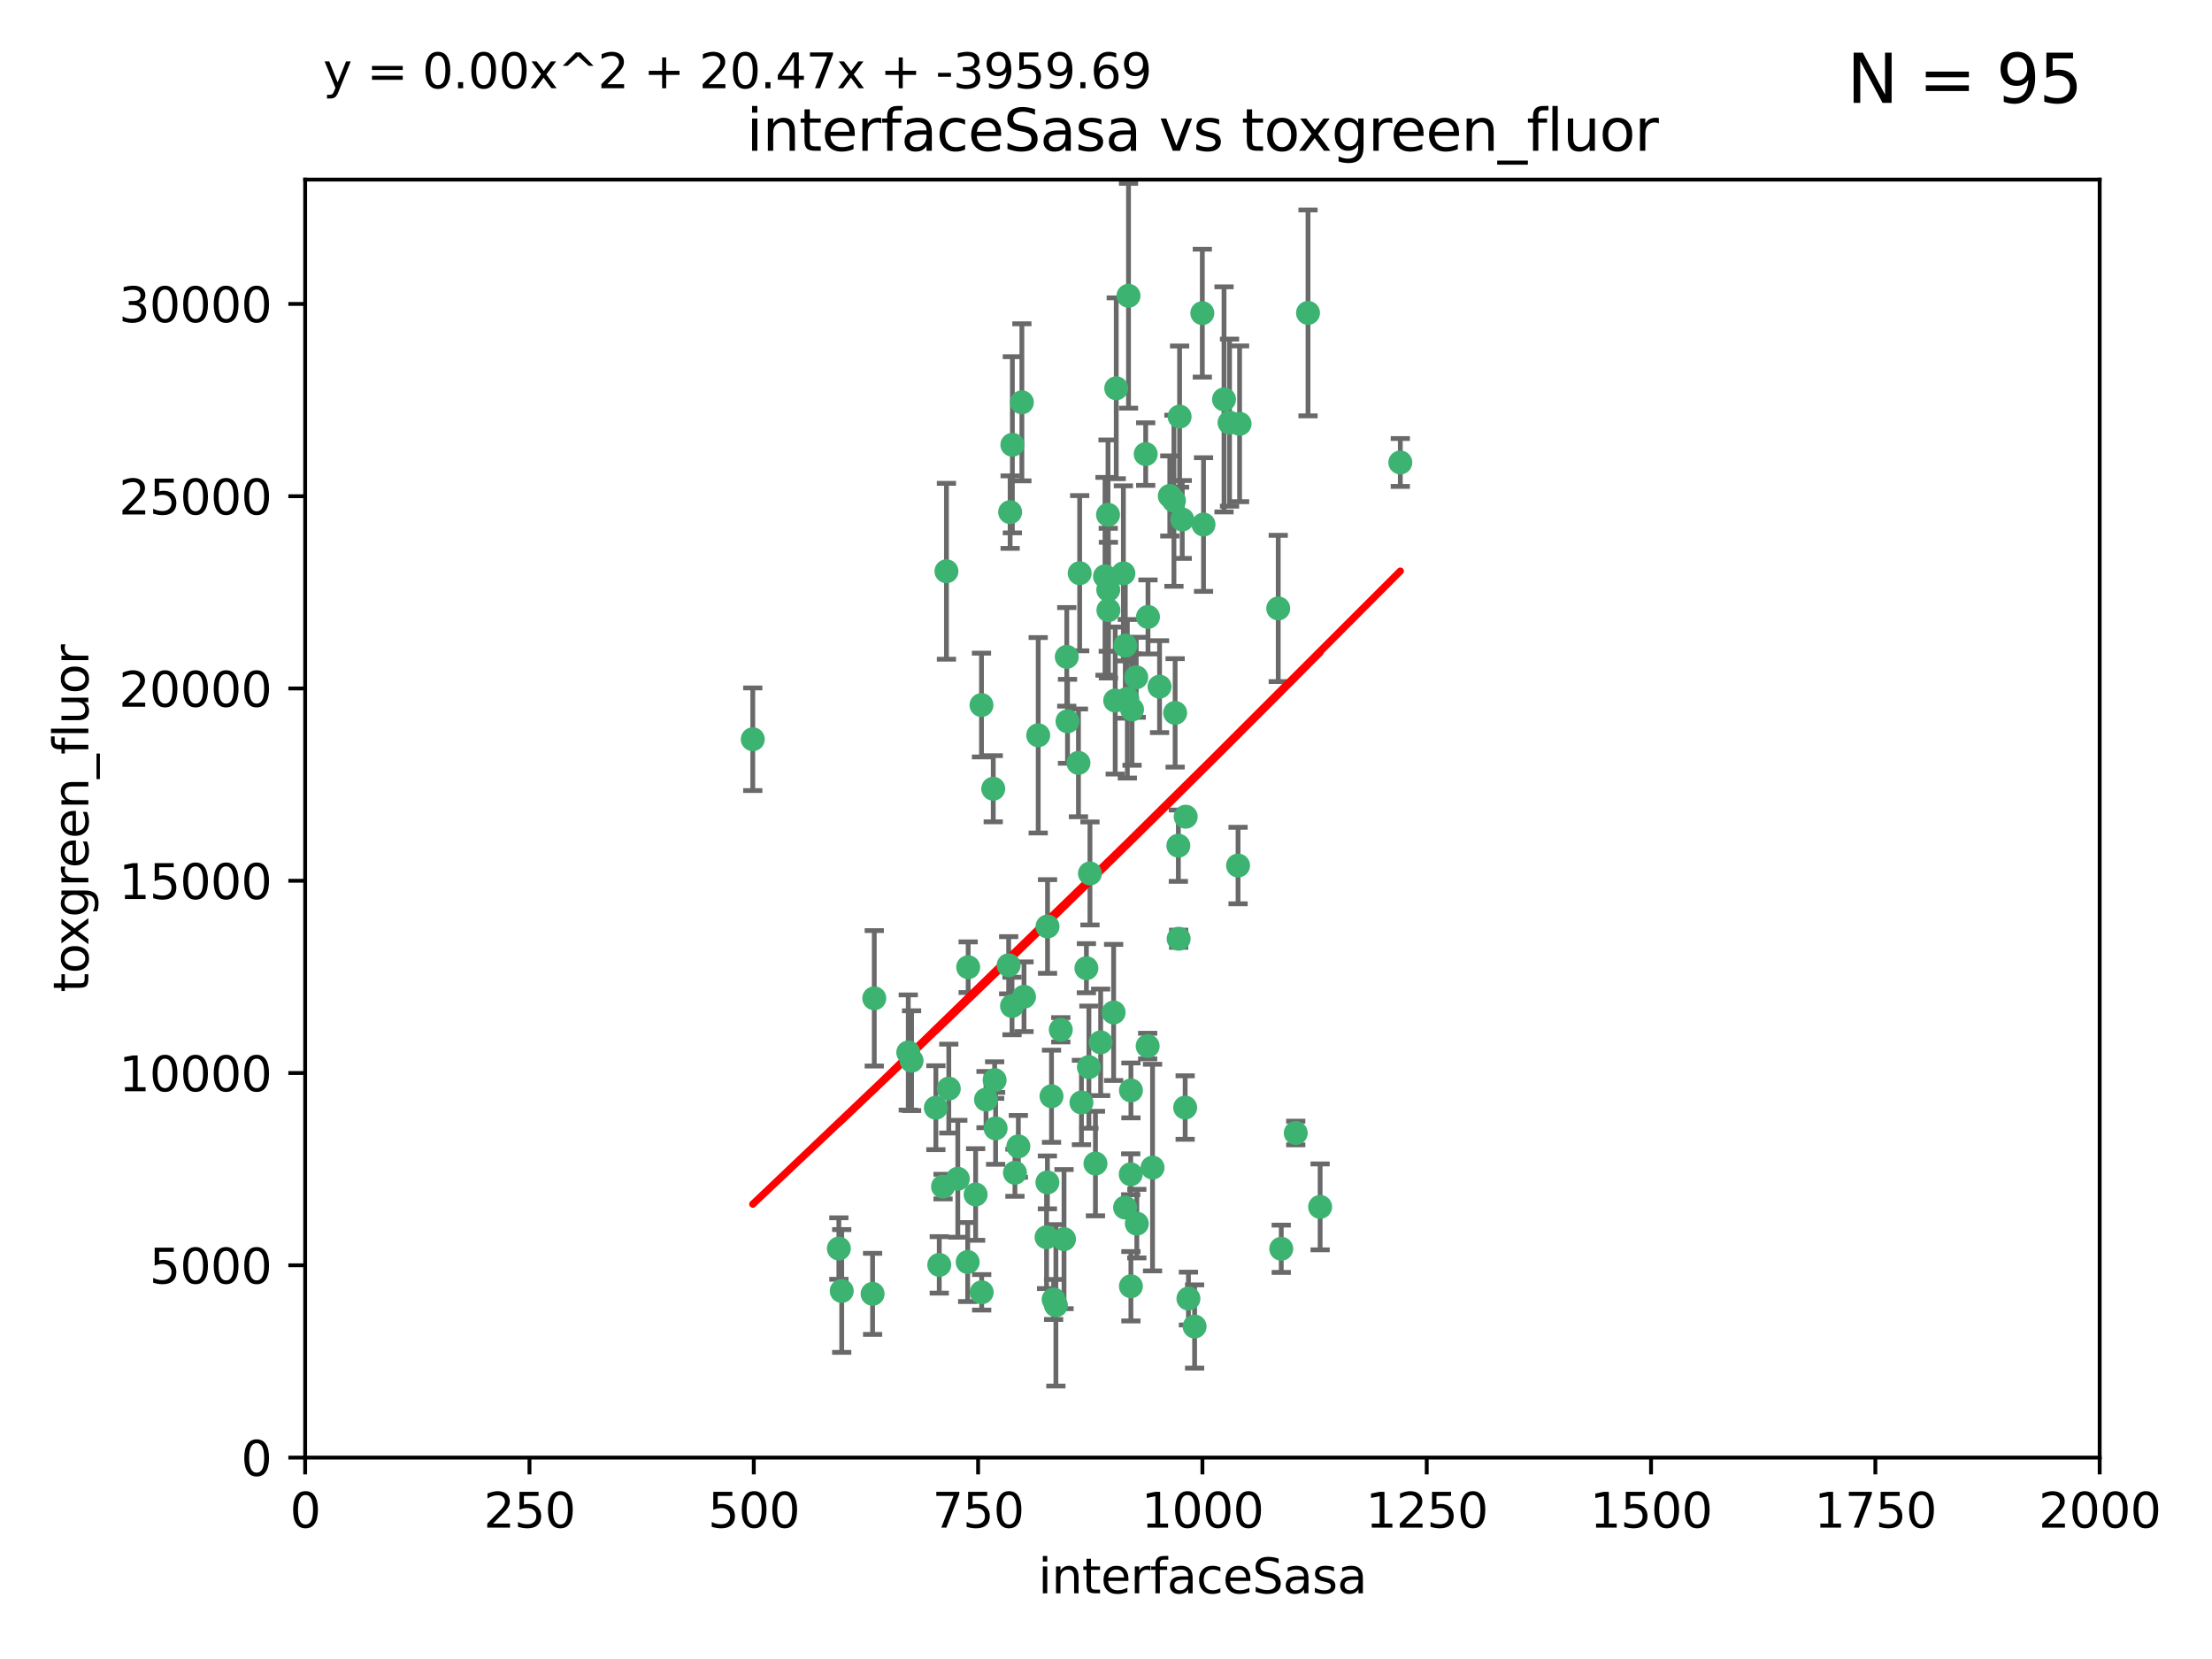 <?xml version="1.0" encoding="utf-8" standalone="no"?>
<!DOCTYPE svg PUBLIC "-//W3C//DTD SVG 1.1//EN"
  "http://www.w3.org/Graphics/SVG/1.1/DTD/svg11.dtd">
<svg xmlns:xlink="http://www.w3.org/1999/xlink" width="460.8pt" height="345.6pt" viewBox="0 0 460.8 345.6" xmlns="http://www.w3.org/2000/svg" version="1.1">
 <defs>
  <style type="text/css">*{stroke-linejoin: round; stroke-linecap: butt}</style>
 </defs>
 <g id="figure_1">
  <g id="patch_1">
   <path d="M 0 345.6 
L 460.8 345.6 
L 460.8 0 
L 0 0 
z
" style="fill: #ffffff"/>
  </g>
  <g id="axes_1">
   <g id="patch_2">
    <path d="M 63.571 303.64 
L 437.4 303.64 
L 437.4 37.411 
L 63.571 37.411 
z
" style="fill: #ffffff"/>
   </g>
   <g id="PathCollection_1">
    <defs>
     <path id="mc9ec1741af" d="M 0 1.118 
C 0.297 1.118 0.581 1 0.791 0.791 
C 1 0.581 1.118 0.297 1.118 0 
C 1.118 -0.297 1 -0.581 0.791 -0.791 
C 0.581 -1 0.297 -1.118 0 -1.118 
C -0.297 -1.118 -0.581 -1 -0.791 -0.791 
C -1 -0.581 -1.118 -0.297 -1.118 0 
C -1.118 0.297 -1 0.581 -0.791 0.791 
C -0.581 1 -0.297 1.118 0 1.118 
z
" style="stroke: #3cb371"/>
    </defs>
    <g clip-path="url(#p2ecc6c0e59)">
     <use xlink:href="#mc9ec1741af" x="243.693" y="103.319" style="fill: #3cb371; stroke: #3cb371"/>
     <use xlink:href="#mc9ec1741af" x="272.484" y="65.184" style="fill: #3cb371; stroke: #3cb371"/>
     <use xlink:href="#mc9ec1741af" x="234.418" y="134.491" style="fill: #3cb371; stroke: #3cb371"/>
     <use xlink:href="#mc9ec1741af" x="266.28" y="126.749" style="fill: #3cb371; stroke: #3cb371"/>
     <use xlink:href="#mc9ec1741af" x="250.716" y="109.268" style="fill: #3cb371; stroke: #3cb371"/>
     <use xlink:href="#mc9ec1741af" x="254.987" y="83.201" style="fill: #3cb371; stroke: #3cb371"/>
     <use xlink:href="#mc9ec1741af" x="174.75" y="260.094" style="fill: #3cb371; stroke: #3cb371"/>
     <use xlink:href="#mc9ec1741af" x="212.875" y="83.811" style="fill: #3cb371; stroke: #3cb371"/>
     <use xlink:href="#mc9ec1741af" x="258.229" y="88.286" style="fill: #3cb371; stroke: #3cb371"/>
     <use xlink:href="#mc9ec1741af" x="241.557" y="143.039" style="fill: #3cb371; stroke: #3cb371"/>
     <use xlink:href="#mc9ec1741af" x="230.869" y="122.859" style="fill: #3cb371; stroke: #3cb371"/>
     <use xlink:href="#mc9ec1741af" x="230.194" y="120.054" style="fill: #3cb371; stroke: #3cb371"/>
     <use xlink:href="#mc9ec1741af" x="246.284" y="108.214" style="fill: #3cb371; stroke: #3cb371"/>
     <use xlink:href="#mc9ec1741af" x="244.553" y="104.315" style="fill: #3cb371; stroke: #3cb371"/>
     <use xlink:href="#mc9ec1741af" x="229.286" y="217.134" style="fill: #3cb371; stroke: #3cb371"/>
     <use xlink:href="#mc9ec1741af" x="235.088" y="61.614" style="fill: #3cb371; stroke: #3cb371"/>
     <use xlink:href="#mc9ec1741af" x="232.318" y="145.935" style="fill: #3cb371; stroke: #3cb371"/>
     <use xlink:href="#mc9ec1741af" x="256.134" y="88.045" style="fill: #3cb371; stroke: #3cb371"/>
     <use xlink:href="#mc9ec1741af" x="232.534" y="80.887" style="fill: #3cb371; stroke: #3cb371"/>
     <use xlink:href="#mc9ec1741af" x="234.02" y="119.44" style="fill: #3cb371; stroke: #3cb371"/>
     <use xlink:href="#mc9ec1741af" x="238.669" y="94.593" style="fill: #3cb371; stroke: #3cb371"/>
     <use xlink:href="#mc9ec1741af" x="210.43" y="106.684" style="fill: #3cb371; stroke: #3cb371"/>
     <use xlink:href="#mc9ec1741af" x="226.319" y="201.695" style="fill: #3cb371; stroke: #3cb371"/>
     <use xlink:href="#mc9ec1741af" x="245.731" y="86.787" style="fill: #3cb371; stroke: #3cb371"/>
     <use xlink:href="#mc9ec1741af" x="227.058" y="181.953" style="fill: #3cb371; stroke: #3cb371"/>
     <use xlink:href="#mc9ec1741af" x="266.908" y="260.14" style="fill: #3cb371; stroke: #3cb371"/>
     <use xlink:href="#mc9ec1741af" x="222.381" y="150.259" style="fill: #3cb371; stroke: #3cb371"/>
     <use xlink:href="#mc9ec1741af" x="269.927" y="236.024" style="fill: #3cb371; stroke: #3cb371"/>
     <use xlink:href="#mc9ec1741af" x="240.095" y="243.228" style="fill: #3cb371; stroke: #3cb371"/>
     <use xlink:href="#mc9ec1741af" x="291.711" y="96.341" style="fill: #3cb371; stroke: #3cb371"/>
     <use xlink:href="#mc9ec1741af" x="224.916" y="119.409" style="fill: #3cb371; stroke: #3cb371"/>
     <use xlink:href="#mc9ec1741af" x="250.465" y="65.233" style="fill: #3cb371; stroke: #3cb371"/>
     <use xlink:href="#mc9ec1741af" x="204.462" y="146.874" style="fill: #3cb371; stroke: #3cb371"/>
     <use xlink:href="#mc9ec1741af" x="201.688" y="201.487" style="fill: #3cb371; stroke: #3cb371"/>
     <use xlink:href="#mc9ec1741af" x="228.204" y="242.388" style="fill: #3cb371; stroke: #3cb371"/>
     <use xlink:href="#mc9ec1741af" x="210.123" y="201.077" style="fill: #3cb371; stroke: #3cb371"/>
     <use xlink:href="#mc9ec1741af" x="226.837" y="222.299" style="fill: #3cb371; stroke: #3cb371"/>
     <use xlink:href="#mc9ec1741af" x="236.82" y="254.906" style="fill: #3cb371; stroke: #3cb371"/>
     <use xlink:href="#mc9ec1741af" x="222.228" y="136.835" style="fill: #3cb371; stroke: #3cb371"/>
     <use xlink:href="#mc9ec1741af" x="230.822" y="107.234" style="fill: #3cb371; stroke: #3cb371"/>
     <use xlink:href="#mc9ec1741af" x="224.662" y="158.921" style="fill: #3cb371; stroke: #3cb371"/>
     <use xlink:href="#mc9ec1741af" x="204.503" y="269.209" style="fill: #3cb371; stroke: #3cb371"/>
     <use xlink:href="#mc9ec1741af" x="275.007" y="251.417" style="fill: #3cb371; stroke: #3cb371"/>
     <use xlink:href="#mc9ec1741af" x="236.699" y="141.091" style="fill: #3cb371; stroke: #3cb371"/>
     <use xlink:href="#mc9ec1741af" x="230.901" y="127.107" style="fill: #3cb371; stroke: #3cb371"/>
     <use xlink:href="#mc9ec1741af" x="234.375" y="251.547" style="fill: #3cb371; stroke: #3cb371"/>
     <use xlink:href="#mc9ec1741af" x="221.654" y="258.133" style="fill: #3cb371; stroke: #3cb371"/>
     <use xlink:href="#mc9ec1741af" x="212.14" y="238.808" style="fill: #3cb371; stroke: #3cb371"/>
     <use xlink:href="#mc9ec1741af" x="195.666" y="263.497" style="fill: #3cb371; stroke: #3cb371"/>
     <use xlink:href="#mc9ec1741af" x="245.473" y="176.169" style="fill: #3cb371; stroke: #3cb371"/>
     <use xlink:href="#mc9ec1741af" x="206.91" y="164.309" style="fill: #3cb371; stroke: #3cb371"/>
     <use xlink:href="#mc9ec1741af" x="235.596" y="227.152" style="fill: #3cb371; stroke: #3cb371"/>
     <use xlink:href="#mc9ec1741af" x="218.219" y="193.002" style="fill: #3cb371; stroke: #3cb371"/>
     <use xlink:href="#mc9ec1741af" x="247.573" y="270.514" style="fill: #3cb371; stroke: #3cb371"/>
     <use xlink:href="#mc9ec1741af" x="235.59" y="267.951" style="fill: #3cb371; stroke: #3cb371"/>
     <use xlink:href="#mc9ec1741af" x="201.587" y="262.903" style="fill: #3cb371; stroke: #3cb371"/>
     <use xlink:href="#mc9ec1741af" x="239.146" y="128.518" style="fill: #3cb371; stroke: #3cb371"/>
     <use xlink:href="#mc9ec1741af" x="219.488" y="270.703" style="fill: #3cb371; stroke: #3cb371"/>
     <use xlink:href="#mc9ec1741af" x="189.211" y="219.251" style="fill: #3cb371; stroke: #3cb371"/>
     <use xlink:href="#mc9ec1741af" x="244.803" y="148.507" style="fill: #3cb371; stroke: #3cb371"/>
     <use xlink:href="#mc9ec1741af" x="203.241" y="248.836" style="fill: #3cb371; stroke: #3cb371"/>
     <use xlink:href="#mc9ec1741af" x="216.278" y="153.171" style="fill: #3cb371; stroke: #3cb371"/>
     <use xlink:href="#mc9ec1741af" x="219.05" y="228.365" style="fill: #3cb371; stroke: #3cb371"/>
     <use xlink:href="#mc9ec1741af" x="245.536" y="195.558" style="fill: #3cb371; stroke: #3cb371"/>
     <use xlink:href="#mc9ec1741af" x="239.078" y="217.914" style="fill: #3cb371; stroke: #3cb371"/>
     <use xlink:href="#mc9ec1741af" x="248.859" y="276.333" style="fill: #3cb371; stroke: #3cb371"/>
     <use xlink:href="#mc9ec1741af" x="231.989" y="210.91" style="fill: #3cb371; stroke: #3cb371"/>
     <use xlink:href="#mc9ec1741af" x="220.981" y="214.524" style="fill: #3cb371; stroke: #3cb371"/>
     <use xlink:href="#mc9ec1741af" x="213.318" y="207.64" style="fill: #3cb371; stroke: #3cb371"/>
     <use xlink:href="#mc9ec1741af" x="235.826" y="147.801" style="fill: #3cb371; stroke: #3cb371"/>
     <use xlink:href="#mc9ec1741af" x="246.891" y="230.72" style="fill: #3cb371; stroke: #3cb371"/>
     <use xlink:href="#mc9ec1741af" x="196.452" y="247.192" style="fill: #3cb371; stroke: #3cb371"/>
     <use xlink:href="#mc9ec1741af" x="257.91" y="180.307" style="fill: #3cb371; stroke: #3cb371"/>
     <use xlink:href="#mc9ec1741af" x="194.959" y="230.755" style="fill: #3cb371; stroke: #3cb371"/>
     <use xlink:href="#mc9ec1741af" x="218.192" y="246.317" style="fill: #3cb371; stroke: #3cb371"/>
     <use xlink:href="#mc9ec1741af" x="247.005" y="170.133" style="fill: #3cb371; stroke: #3cb371"/>
     <use xlink:href="#mc9ec1741af" x="219.963" y="271.92" style="fill: #3cb371; stroke: #3cb371"/>
     <use xlink:href="#mc9ec1741af" x="189.899" y="220.964" style="fill: #3cb371; stroke: #3cb371"/>
     <use xlink:href="#mc9ec1741af" x="175.346" y="268.93" style="fill: #3cb371; stroke: #3cb371"/>
     <use xlink:href="#mc9ec1741af" x="210.824" y="209.566" style="fill: #3cb371; stroke: #3cb371"/>
     <use xlink:href="#mc9ec1741af" x="205.407" y="229.064" style="fill: #3cb371; stroke: #3cb371"/>
     <use xlink:href="#mc9ec1741af" x="234.846" y="145.567" style="fill: #3cb371; stroke: #3cb371"/>
     <use xlink:href="#mc9ec1741af" x="210.895" y="92.655" style="fill: #3cb371; stroke: #3cb371"/>
     <use xlink:href="#mc9ec1741af" x="197.163" y="119.004" style="fill: #3cb371; stroke: #3cb371"/>
     <use xlink:href="#mc9ec1741af" x="225.284" y="229.667" style="fill: #3cb371; stroke: #3cb371"/>
     <use xlink:href="#mc9ec1741af" x="218.019" y="257.738" style="fill: #3cb371; stroke: #3cb371"/>
     <use xlink:href="#mc9ec1741af" x="211.432" y="244.305" style="fill: #3cb371; stroke: #3cb371"/>
     <use xlink:href="#mc9ec1741af" x="199.529" y="245.561" style="fill: #3cb371; stroke: #3cb371"/>
     <use xlink:href="#mc9ec1741af" x="235.549" y="244.625" style="fill: #3cb371; stroke: #3cb371"/>
     <use xlink:href="#mc9ec1741af" x="197.651" y="226.772" style="fill: #3cb371; stroke: #3cb371"/>
     <use xlink:href="#mc9ec1741af" x="207.406" y="235.058" style="fill: #3cb371; stroke: #3cb371"/>
     <use xlink:href="#mc9ec1741af" x="181.778" y="269.529" style="fill: #3cb371; stroke: #3cb371"/>
     <use xlink:href="#mc9ec1741af" x="207.202" y="225.004" style="fill: #3cb371; stroke: #3cb371"/>
     <use xlink:href="#mc9ec1741af" x="156.817" y="153.996" style="fill: #3cb371; stroke: #3cb371"/>
     <use xlink:href="#mc9ec1741af" x="182.127" y="207.963" style="fill: #3cb371; stroke: #3cb371"/>
    </g>
   </g>
   <g id="matplotlib.axis_1">
    <g id="xtick_1">
     <g id="line2d_1">
      <defs>
       <path id="mbda395bbc1" d="M 0 0 
L 0 3.5 
" style="stroke: #000000; stroke-width: 0.8"/>
      </defs>
      <g>
       <use xlink:href="#mbda395bbc1" x="63.571" y="303.64" style="stroke: #000000; stroke-width: 0.8"/>
      </g>
     </g>
     <g id="text_1">
      <!-- 0 -->
      <g transform="translate(60.39 318.238)scale(0.1 -0.1)">
       <defs>
        <path id="DejaVuSans-30" d="M 2034 4250 
Q 1547 4250 1301 3770 
Q 1056 3291 1056 2328 
Q 1056 1369 1301 889 
Q 1547 409 2034 409 
Q 2525 409 2770 889 
Q 3016 1369 3016 2328 
Q 3016 3291 2770 3770 
Q 2525 4250 2034 4250 
z
M 2034 4750 
Q 2819 4750 3233 4129 
Q 3647 3509 3647 2328 
Q 3647 1150 3233 529 
Q 2819 -91 2034 -91 
Q 1250 -91 836 529 
Q 422 1150 422 2328 
Q 422 3509 836 4129 
Q 1250 4750 2034 4750 
z
" transform="scale(0.016)"/>
       </defs>
       <use xlink:href="#DejaVuSans-30"/>
      </g>
     </g>
    </g>
    <g id="xtick_2">
     <g id="line2d_2">
      <g>
       <use xlink:href="#mbda395bbc1" x="110.3" y="303.64" style="stroke: #000000; stroke-width: 0.8"/>
      </g>
     </g>
     <g id="text_2">
      <!-- 250 -->
      <g transform="translate(100.756 318.238)scale(0.1 -0.1)">
       <defs>
        <path id="DejaVuSans-32" d="M 1228 531 
L 3431 531 
L 3431 0 
L 469 0 
L 469 531 
Q 828 903 1448 1529 
Q 2069 2156 2228 2338 
Q 2531 2678 2651 2914 
Q 2772 3150 2772 3378 
Q 2772 3750 2511 3984 
Q 2250 4219 1831 4219 
Q 1534 4219 1204 4116 
Q 875 4013 500 3803 
L 500 4441 
Q 881 4594 1212 4672 
Q 1544 4750 1819 4750 
Q 2544 4750 2975 4387 
Q 3406 4025 3406 3419 
Q 3406 3131 3298 2873 
Q 3191 2616 2906 2266 
Q 2828 2175 2409 1742 
Q 1991 1309 1228 531 
z
" transform="scale(0.016)"/>
        <path id="DejaVuSans-35" d="M 691 4666 
L 3169 4666 
L 3169 4134 
L 1269 4134 
L 1269 2991 
Q 1406 3038 1543 3061 
Q 1681 3084 1819 3084 
Q 2600 3084 3056 2656 
Q 3513 2228 3513 1497 
Q 3513 744 3044 326 
Q 2575 -91 1722 -91 
Q 1428 -91 1123 -41 
Q 819 9 494 109 
L 494 744 
Q 775 591 1075 516 
Q 1375 441 1709 441 
Q 2250 441 2565 725 
Q 2881 1009 2881 1497 
Q 2881 1984 2565 2268 
Q 2250 2553 1709 2553 
Q 1456 2553 1204 2497 
Q 953 2441 691 2322 
L 691 4666 
z
" transform="scale(0.016)"/>
       </defs>
       <use xlink:href="#DejaVuSans-32"/>
       <use xlink:href="#DejaVuSans-35" x="63.623"/>
       <use xlink:href="#DejaVuSans-30" x="127.246"/>
      </g>
     </g>
    </g>
    <g id="xtick_3">
     <g id="line2d_3">
      <g>
       <use xlink:href="#mbda395bbc1" x="157.028" y="303.64" style="stroke: #000000; stroke-width: 0.8"/>
      </g>
     </g>
     <g id="text_3">
      <!-- 500 -->
      <g transform="translate(147.485 318.238)scale(0.1 -0.1)">
       <use xlink:href="#DejaVuSans-35"/>
       <use xlink:href="#DejaVuSans-30" x="63.623"/>
       <use xlink:href="#DejaVuSans-30" x="127.246"/>
      </g>
     </g>
    </g>
    <g id="xtick_4">
     <g id="line2d_4">
      <g>
       <use xlink:href="#mbda395bbc1" x="203.757" y="303.64" style="stroke: #000000; stroke-width: 0.8"/>
      </g>
     </g>
     <g id="text_4">
      <!-- 750 -->
      <g transform="translate(194.213 318.238)scale(0.1 -0.1)">
       <defs>
        <path id="DejaVuSans-37" d="M 525 4666 
L 3525 4666 
L 3525 4397 
L 1831 0 
L 1172 0 
L 2766 4134 
L 525 4134 
L 525 4666 
z
" transform="scale(0.016)"/>
       </defs>
       <use xlink:href="#DejaVuSans-37"/>
       <use xlink:href="#DejaVuSans-35" x="63.623"/>
       <use xlink:href="#DejaVuSans-30" x="127.246"/>
      </g>
     </g>
    </g>
    <g id="xtick_5">
     <g id="line2d_5">
      <g>
       <use xlink:href="#mbda395bbc1" x="250.486" y="303.64" style="stroke: #000000; stroke-width: 0.8"/>
      </g>
     </g>
     <g id="text_5">
      <!-- 1000 -->
      <g transform="translate(237.761 318.238)scale(0.1 -0.1)">
       <defs>
        <path id="DejaVuSans-31" d="M 794 531 
L 1825 531 
L 1825 4091 
L 703 3866 
L 703 4441 
L 1819 4666 
L 2450 4666 
L 2450 531 
L 3481 531 
L 3481 0 
L 794 0 
L 794 531 
z
" transform="scale(0.016)"/>
       </defs>
       <use xlink:href="#DejaVuSans-31"/>
       <use xlink:href="#DejaVuSans-30" x="63.623"/>
       <use xlink:href="#DejaVuSans-30" x="127.246"/>
       <use xlink:href="#DejaVuSans-30" x="190.869"/>
      </g>
     </g>
    </g>
    <g id="xtick_6">
     <g id="line2d_6">
      <g>
       <use xlink:href="#mbda395bbc1" x="297.214" y="303.64" style="stroke: #000000; stroke-width: 0.8"/>
      </g>
     </g>
     <g id="text_6">
      <!-- 1250 -->
      <g transform="translate(284.489 318.238)scale(0.1 -0.1)">
       <use xlink:href="#DejaVuSans-31"/>
       <use xlink:href="#DejaVuSans-32" x="63.623"/>
       <use xlink:href="#DejaVuSans-35" x="127.246"/>
       <use xlink:href="#DejaVuSans-30" x="190.869"/>
      </g>
     </g>
    </g>
    <g id="xtick_7">
     <g id="line2d_7">
      <g>
       <use xlink:href="#mbda395bbc1" x="343.943" y="303.64" style="stroke: #000000; stroke-width: 0.8"/>
      </g>
     </g>
     <g id="text_7">
      <!-- 1500 -->
      <g transform="translate(331.218 318.238)scale(0.1 -0.1)">
       <use xlink:href="#DejaVuSans-31"/>
       <use xlink:href="#DejaVuSans-35" x="63.623"/>
       <use xlink:href="#DejaVuSans-30" x="127.246"/>
       <use xlink:href="#DejaVuSans-30" x="190.869"/>
      </g>
     </g>
    </g>
    <g id="xtick_8">
     <g id="line2d_8">
      <g>
       <use xlink:href="#mbda395bbc1" x="390.671" y="303.64" style="stroke: #000000; stroke-width: 0.8"/>
      </g>
     </g>
     <g id="text_8">
      <!-- 1750 -->
      <g transform="translate(377.946 318.238)scale(0.1 -0.1)">
       <use xlink:href="#DejaVuSans-31"/>
       <use xlink:href="#DejaVuSans-37" x="63.623"/>
       <use xlink:href="#DejaVuSans-35" x="127.246"/>
       <use xlink:href="#DejaVuSans-30" x="190.869"/>
      </g>
     </g>
    </g>
    <g id="xtick_9">
     <g id="line2d_9">
      <g>
       <use xlink:href="#mbda395bbc1" x="437.4" y="303.64" style="stroke: #000000; stroke-width: 0.8"/>
      </g>
     </g>
     <g id="text_9">
      <!-- 2000 -->
      <g transform="translate(424.675 318.238)scale(0.1 -0.1)">
       <use xlink:href="#DejaVuSans-32"/>
       <use xlink:href="#DejaVuSans-30" x="63.623"/>
       <use xlink:href="#DejaVuSans-30" x="127.246"/>
       <use xlink:href="#DejaVuSans-30" x="190.869"/>
      </g>
     </g>
    </g>
    <g id="text_10">
     <!-- interfaceSasa -->
     <g transform="translate(216.279 331.917)scale(0.1 -0.1)">
      <defs>
       <path id="DejaVuSans-69" d="M 603 3500 
L 1178 3500 
L 1178 0 
L 603 0 
L 603 3500 
z
M 603 4863 
L 1178 4863 
L 1178 4134 
L 603 4134 
L 603 4863 
z
" transform="scale(0.016)"/>
       <path id="DejaVuSans-6e" d="M 3513 2113 
L 3513 0 
L 2938 0 
L 2938 2094 
Q 2938 2591 2744 2837 
Q 2550 3084 2163 3084 
Q 1697 3084 1428 2787 
Q 1159 2491 1159 1978 
L 1159 0 
L 581 0 
L 581 3500 
L 1159 3500 
L 1159 2956 
Q 1366 3272 1645 3428 
Q 1925 3584 2291 3584 
Q 2894 3584 3203 3211 
Q 3513 2838 3513 2113 
z
" transform="scale(0.016)"/>
       <path id="DejaVuSans-74" d="M 1172 4494 
L 1172 3500 
L 2356 3500 
L 2356 3053 
L 1172 3053 
L 1172 1153 
Q 1172 725 1289 603 
Q 1406 481 1766 481 
L 2356 481 
L 2356 0 
L 1766 0 
Q 1100 0 847 248 
Q 594 497 594 1153 
L 594 3053 
L 172 3053 
L 172 3500 
L 594 3500 
L 594 4494 
L 1172 4494 
z
" transform="scale(0.016)"/>
       <path id="DejaVuSans-65" d="M 3597 1894 
L 3597 1613 
L 953 1613 
Q 991 1019 1311 708 
Q 1631 397 2203 397 
Q 2534 397 2845 478 
Q 3156 559 3463 722 
L 3463 178 
Q 3153 47 2828 -22 
Q 2503 -91 2169 -91 
Q 1331 -91 842 396 
Q 353 884 353 1716 
Q 353 2575 817 3079 
Q 1281 3584 2069 3584 
Q 2775 3584 3186 3129 
Q 3597 2675 3597 1894 
z
M 3022 2063 
Q 3016 2534 2758 2815 
Q 2500 3097 2075 3097 
Q 1594 3097 1305 2825 
Q 1016 2553 972 2059 
L 3022 2063 
z
" transform="scale(0.016)"/>
       <path id="DejaVuSans-72" d="M 2631 2963 
Q 2534 3019 2420 3045 
Q 2306 3072 2169 3072 
Q 1681 3072 1420 2755 
Q 1159 2438 1159 1844 
L 1159 0 
L 581 0 
L 581 3500 
L 1159 3500 
L 1159 2956 
Q 1341 3275 1631 3429 
Q 1922 3584 2338 3584 
Q 2397 3584 2469 3576 
Q 2541 3569 2628 3553 
L 2631 2963 
z
" transform="scale(0.016)"/>
       <path id="DejaVuSans-66" d="M 2375 4863 
L 2375 4384 
L 1825 4384 
Q 1516 4384 1395 4259 
Q 1275 4134 1275 3809 
L 1275 3500 
L 2222 3500 
L 2222 3053 
L 1275 3053 
L 1275 0 
L 697 0 
L 697 3053 
L 147 3053 
L 147 3500 
L 697 3500 
L 697 3744 
Q 697 4328 969 4595 
Q 1241 4863 1831 4863 
L 2375 4863 
z
" transform="scale(0.016)"/>
       <path id="DejaVuSans-61" d="M 2194 1759 
Q 1497 1759 1228 1600 
Q 959 1441 959 1056 
Q 959 750 1161 570 
Q 1363 391 1709 391 
Q 2188 391 2477 730 
Q 2766 1069 2766 1631 
L 2766 1759 
L 2194 1759 
z
M 3341 1997 
L 3341 0 
L 2766 0 
L 2766 531 
Q 2569 213 2275 61 
Q 1981 -91 1556 -91 
Q 1019 -91 701 211 
Q 384 513 384 1019 
Q 384 1609 779 1909 
Q 1175 2209 1959 2209 
L 2766 2209 
L 2766 2266 
Q 2766 2663 2505 2880 
Q 2244 3097 1772 3097 
Q 1472 3097 1187 3025 
Q 903 2953 641 2809 
L 641 3341 
Q 956 3463 1253 3523 
Q 1550 3584 1831 3584 
Q 2591 3584 2966 3190 
Q 3341 2797 3341 1997 
z
" transform="scale(0.016)"/>
       <path id="DejaVuSans-63" d="M 3122 3366 
L 3122 2828 
Q 2878 2963 2633 3030 
Q 2388 3097 2138 3097 
Q 1578 3097 1268 2742 
Q 959 2388 959 1747 
Q 959 1106 1268 751 
Q 1578 397 2138 397 
Q 2388 397 2633 464 
Q 2878 531 3122 666 
L 3122 134 
Q 2881 22 2623 -34 
Q 2366 -91 2075 -91 
Q 1284 -91 818 406 
Q 353 903 353 1747 
Q 353 2603 823 3093 
Q 1294 3584 2113 3584 
Q 2378 3584 2631 3529 
Q 2884 3475 3122 3366 
z
" transform="scale(0.016)"/>
       <path id="DejaVuSans-53" d="M 3425 4513 
L 3425 3897 
Q 3066 4069 2747 4153 
Q 2428 4238 2131 4238 
Q 1616 4238 1336 4038 
Q 1056 3838 1056 3469 
Q 1056 3159 1242 3001 
Q 1428 2844 1947 2747 
L 2328 2669 
Q 3034 2534 3370 2195 
Q 3706 1856 3706 1288 
Q 3706 609 3251 259 
Q 2797 -91 1919 -91 
Q 1588 -91 1214 -16 
Q 841 59 441 206 
L 441 856 
Q 825 641 1194 531 
Q 1563 422 1919 422 
Q 2459 422 2753 634 
Q 3047 847 3047 1241 
Q 3047 1584 2836 1778 
Q 2625 1972 2144 2069 
L 1759 2144 
Q 1053 2284 737 2584 
Q 422 2884 422 3419 
Q 422 4038 858 4394 
Q 1294 4750 2059 4750 
Q 2388 4750 2728 4690 
Q 3069 4631 3425 4513 
z
" transform="scale(0.016)"/>
       <path id="DejaVuSans-73" d="M 2834 3397 
L 2834 2853 
Q 2591 2978 2328 3040 
Q 2066 3103 1784 3103 
Q 1356 3103 1142 2972 
Q 928 2841 928 2578 
Q 928 2378 1081 2264 
Q 1234 2150 1697 2047 
L 1894 2003 
Q 2506 1872 2764 1633 
Q 3022 1394 3022 966 
Q 3022 478 2636 193 
Q 2250 -91 1575 -91 
Q 1294 -91 989 -36 
Q 684 19 347 128 
L 347 722 
Q 666 556 975 473 
Q 1284 391 1588 391 
Q 1994 391 2212 530 
Q 2431 669 2431 922 
Q 2431 1156 2273 1281 
Q 2116 1406 1581 1522 
L 1381 1569 
Q 847 1681 609 1914 
Q 372 2147 372 2553 
Q 372 3047 722 3315 
Q 1072 3584 1716 3584 
Q 2034 3584 2315 3537 
Q 2597 3491 2834 3397 
z
" transform="scale(0.016)"/>
      </defs>
      <use xlink:href="#DejaVuSans-69"/>
      <use xlink:href="#DejaVuSans-6e" x="27.783"/>
      <use xlink:href="#DejaVuSans-74" x="91.162"/>
      <use xlink:href="#DejaVuSans-65" x="130.371"/>
      <use xlink:href="#DejaVuSans-72" x="191.895"/>
      <use xlink:href="#DejaVuSans-66" x="233.008"/>
      <use xlink:href="#DejaVuSans-61" x="268.213"/>
      <use xlink:href="#DejaVuSans-63" x="329.492"/>
      <use xlink:href="#DejaVuSans-65" x="384.473"/>
      <use xlink:href="#DejaVuSans-53" x="445.996"/>
      <use xlink:href="#DejaVuSans-61" x="509.473"/>
      <use xlink:href="#DejaVuSans-73" x="570.752"/>
      <use xlink:href="#DejaVuSans-61" x="622.852"/>
     </g>
    </g>
   </g>
   <g id="matplotlib.axis_2">
    <g id="ytick_1">
     <g id="line2d_10">
      <defs>
       <path id="m21ed5a7e6f" d="M 0 0 
L -3.5 0 
" style="stroke: #000000; stroke-width: 0.8"/>
      </defs>
      <g>
       <use xlink:href="#m21ed5a7e6f" x="63.571" y="303.64" style="stroke: #000000; stroke-width: 0.8"/>
      </g>
     </g>
     <g id="text_11">
      <!-- 0 -->
      <g transform="translate(50.209 307.439)scale(0.1 -0.1)">
       <use xlink:href="#DejaVuSans-30"/>
      </g>
     </g>
    </g>
    <g id="ytick_2">
     <g id="line2d_11">
      <g>
       <use xlink:href="#m21ed5a7e6f" x="63.571" y="263.586" style="stroke: #000000; stroke-width: 0.8"/>
      </g>
     </g>
     <g id="text_12">
      <!-- 5000 -->
      <g transform="translate(31.121 267.385)scale(0.1 -0.1)">
       <use xlink:href="#DejaVuSans-35"/>
       <use xlink:href="#DejaVuSans-30" x="63.623"/>
       <use xlink:href="#DejaVuSans-30" x="127.246"/>
       <use xlink:href="#DejaVuSans-30" x="190.869"/>
      </g>
     </g>
    </g>
    <g id="ytick_3">
     <g id="line2d_12">
      <g>
       <use xlink:href="#m21ed5a7e6f" x="63.571" y="223.532" style="stroke: #000000; stroke-width: 0.8"/>
      </g>
     </g>
     <g id="text_13">
      <!-- 10000 -->
      <g transform="translate(24.759 227.331)scale(0.1 -0.1)">
       <use xlink:href="#DejaVuSans-31"/>
       <use xlink:href="#DejaVuSans-30" x="63.623"/>
       <use xlink:href="#DejaVuSans-30" x="127.246"/>
       <use xlink:href="#DejaVuSans-30" x="190.869"/>
       <use xlink:href="#DejaVuSans-30" x="254.492"/>
      </g>
     </g>
    </g>
    <g id="ytick_4">
     <g id="line2d_13">
      <g>
       <use xlink:href="#m21ed5a7e6f" x="63.571" y="183.478" style="stroke: #000000; stroke-width: 0.8"/>
      </g>
     </g>
     <g id="text_14">
      <!-- 15000 -->
      <g transform="translate(24.759 187.278)scale(0.1 -0.1)">
       <use xlink:href="#DejaVuSans-31"/>
       <use xlink:href="#DejaVuSans-35" x="63.623"/>
       <use xlink:href="#DejaVuSans-30" x="127.246"/>
       <use xlink:href="#DejaVuSans-30" x="190.869"/>
       <use xlink:href="#DejaVuSans-30" x="254.492"/>
      </g>
     </g>
    </g>
    <g id="ytick_5">
     <g id="line2d_14">
      <g>
       <use xlink:href="#m21ed5a7e6f" x="63.571" y="143.424" style="stroke: #000000; stroke-width: 0.8"/>
      </g>
     </g>
     <g id="text_15">
      <!-- 20000 -->
      <g transform="translate(24.759 147.224)scale(0.1 -0.1)">
       <use xlink:href="#DejaVuSans-32"/>
       <use xlink:href="#DejaVuSans-30" x="63.623"/>
       <use xlink:href="#DejaVuSans-30" x="127.246"/>
       <use xlink:href="#DejaVuSans-30" x="190.869"/>
       <use xlink:href="#DejaVuSans-30" x="254.492"/>
      </g>
     </g>
    </g>
    <g id="ytick_6">
     <g id="line2d_15">
      <g>
       <use xlink:href="#m21ed5a7e6f" x="63.571" y="103.371" style="stroke: #000000; stroke-width: 0.8"/>
      </g>
     </g>
     <g id="text_16">
      <!-- 25000 -->
      <g transform="translate(24.759 107.17)scale(0.1 -0.1)">
       <use xlink:href="#DejaVuSans-32"/>
       <use xlink:href="#DejaVuSans-35" x="63.623"/>
       <use xlink:href="#DejaVuSans-30" x="127.246"/>
       <use xlink:href="#DejaVuSans-30" x="190.869"/>
       <use xlink:href="#DejaVuSans-30" x="254.492"/>
      </g>
     </g>
    </g>
    <g id="ytick_7">
     <g id="line2d_16">
      <g>
       <use xlink:href="#m21ed5a7e6f" x="63.571" y="63.317" style="stroke: #000000; stroke-width: 0.8"/>
      </g>
     </g>
     <g id="text_17">
      <!-- 30000 -->
      <g transform="translate(24.759 67.116)scale(0.1 -0.1)">
       <defs>
        <path id="DejaVuSans-33" d="M 2597 2516 
Q 3050 2419 3304 2112 
Q 3559 1806 3559 1356 
Q 3559 666 3084 287 
Q 2609 -91 1734 -91 
Q 1441 -91 1130 -33 
Q 819 25 488 141 
L 488 750 
Q 750 597 1062 519 
Q 1375 441 1716 441 
Q 2309 441 2620 675 
Q 2931 909 2931 1356 
Q 2931 1769 2642 2001 
Q 2353 2234 1838 2234 
L 1294 2234 
L 1294 2753 
L 1863 2753 
Q 2328 2753 2575 2939 
Q 2822 3125 2822 3475 
Q 2822 3834 2567 4026 
Q 2313 4219 1838 4219 
Q 1578 4219 1281 4162 
Q 984 4106 628 3988 
L 628 4550 
Q 988 4650 1302 4700 
Q 1616 4750 1894 4750 
Q 2613 4750 3031 4423 
Q 3450 4097 3450 3541 
Q 3450 3153 3228 2886 
Q 3006 2619 2597 2516 
z
" transform="scale(0.016)"/>
       </defs>
       <use xlink:href="#DejaVuSans-33"/>
       <use xlink:href="#DejaVuSans-30" x="63.623"/>
       <use xlink:href="#DejaVuSans-30" x="127.246"/>
       <use xlink:href="#DejaVuSans-30" x="190.869"/>
       <use xlink:href="#DejaVuSans-30" x="254.492"/>
      </g>
     </g>
    </g>
    <g id="text_18">
     <!-- toxgreen_fluor -->
     <g transform="translate(18.401 206.72)rotate(-90)scale(0.1 -0.1)">
      <defs>
       <path id="DejaVuSans-6f" d="M 1959 3097 
Q 1497 3097 1228 2736 
Q 959 2375 959 1747 
Q 959 1119 1226 758 
Q 1494 397 1959 397 
Q 2419 397 2687 759 
Q 2956 1122 2956 1747 
Q 2956 2369 2687 2733 
Q 2419 3097 1959 3097 
z
M 1959 3584 
Q 2709 3584 3137 3096 
Q 3566 2609 3566 1747 
Q 3566 888 3137 398 
Q 2709 -91 1959 -91 
Q 1206 -91 779 398 
Q 353 888 353 1747 
Q 353 2609 779 3096 
Q 1206 3584 1959 3584 
z
" transform="scale(0.016)"/>
       <path id="DejaVuSans-78" d="M 3513 3500 
L 2247 1797 
L 3578 0 
L 2900 0 
L 1881 1375 
L 863 0 
L 184 0 
L 1544 1831 
L 300 3500 
L 978 3500 
L 1906 2253 
L 2834 3500 
L 3513 3500 
z
" transform="scale(0.016)"/>
       <path id="DejaVuSans-67" d="M 2906 1791 
Q 2906 2416 2648 2759 
Q 2391 3103 1925 3103 
Q 1463 3103 1205 2759 
Q 947 2416 947 1791 
Q 947 1169 1205 825 
Q 1463 481 1925 481 
Q 2391 481 2648 825 
Q 2906 1169 2906 1791 
z
M 3481 434 
Q 3481 -459 3084 -895 
Q 2688 -1331 1869 -1331 
Q 1566 -1331 1297 -1286 
Q 1028 -1241 775 -1147 
L 775 -588 
Q 1028 -725 1275 -790 
Q 1522 -856 1778 -856 
Q 2344 -856 2625 -561 
Q 2906 -266 2906 331 
L 2906 616 
Q 2728 306 2450 153 
Q 2172 0 1784 0 
Q 1141 0 747 490 
Q 353 981 353 1791 
Q 353 2603 747 3093 
Q 1141 3584 1784 3584 
Q 2172 3584 2450 3431 
Q 2728 3278 2906 2969 
L 2906 3500 
L 3481 3500 
L 3481 434 
z
" transform="scale(0.016)"/>
       <path id="DejaVuSans-5f" d="M 3263 -1063 
L 3263 -1509 
L -63 -1509 
L -63 -1063 
L 3263 -1063 
z
" transform="scale(0.016)"/>
       <path id="DejaVuSans-6c" d="M 603 4863 
L 1178 4863 
L 1178 0 
L 603 0 
L 603 4863 
z
" transform="scale(0.016)"/>
       <path id="DejaVuSans-75" d="M 544 1381 
L 544 3500 
L 1119 3500 
L 1119 1403 
Q 1119 906 1312 657 
Q 1506 409 1894 409 
Q 2359 409 2629 706 
Q 2900 1003 2900 1516 
L 2900 3500 
L 3475 3500 
L 3475 0 
L 2900 0 
L 2900 538 
Q 2691 219 2414 64 
Q 2138 -91 1772 -91 
Q 1169 -91 856 284 
Q 544 659 544 1381 
z
M 1991 3584 
L 1991 3584 
z
" transform="scale(0.016)"/>
      </defs>
      <use xlink:href="#DejaVuSans-74"/>
      <use xlink:href="#DejaVuSans-6f" x="39.209"/>
      <use xlink:href="#DejaVuSans-78" x="97.266"/>
      <use xlink:href="#DejaVuSans-67" x="156.445"/>
      <use xlink:href="#DejaVuSans-72" x="219.922"/>
      <use xlink:href="#DejaVuSans-65" x="258.785"/>
      <use xlink:href="#DejaVuSans-65" x="320.309"/>
      <use xlink:href="#DejaVuSans-6e" x="381.832"/>
      <use xlink:href="#DejaVuSans-5f" x="445.211"/>
      <use xlink:href="#DejaVuSans-66" x="495.211"/>
      <use xlink:href="#DejaVuSans-6c" x="530.416"/>
      <use xlink:href="#DejaVuSans-75" x="558.199"/>
      <use xlink:href="#DejaVuSans-6f" x="621.578"/>
      <use xlink:href="#DejaVuSans-72" x="682.76"/>
     </g>
    </g>
   </g>
   <g id="LineCollection_1">
    <path d="M 243.693 111.662 
L 243.693 94.976 
" clip-path="url(#p2ecc6c0e59)" style="fill: none; stroke: #696969"/>
    <path d="M 272.484 86.629 
L 272.484 43.739 
" clip-path="url(#p2ecc6c0e59)" style="fill: none; stroke: #696969"/>
    <path d="M 234.418 149.606 
L 234.418 119.375 
" clip-path="url(#p2ecc6c0e59)" style="fill: none; stroke: #696969"/>
    <path d="M 266.28 141.983 
L 266.28 111.515 
" clip-path="url(#p2ecc6c0e59)" style="fill: none; stroke: #696969"/>
    <path d="M 250.716 123.191 
L 250.716 95.346 
" clip-path="url(#p2ecc6c0e59)" style="fill: none; stroke: #696969"/>
    <path d="M 254.987 106.648 
L 254.987 59.753 
" clip-path="url(#p2ecc6c0e59)" style="fill: none; stroke: #696969"/>
    <path d="M 174.75 266.497 
L 174.75 253.692 
" clip-path="url(#p2ecc6c0e59)" style="fill: none; stroke: #696969"/>
    <path d="M 212.875 100.173 
L 212.875 67.45 
" clip-path="url(#p2ecc6c0e59)" style="fill: none; stroke: #696969"/>
    <path d="M 258.229 104.51 
L 258.229 72.063 
" clip-path="url(#p2ecc6c0e59)" style="fill: none; stroke: #696969"/>
    <path d="M 241.557 152.61 
L 241.557 133.468 
" clip-path="url(#p2ecc6c0e59)" style="fill: none; stroke: #696969"/>
    <path d="M 230.869 135.667 
L 230.869 110.051 
" clip-path="url(#p2ecc6c0e59)" style="fill: none; stroke: #696969"/>
    <path d="M 230.194 140.659 
L 230.194 99.45 
" clip-path="url(#p2ecc6c0e59)" style="fill: none; stroke: #696969"/>
    <path d="M 246.284 116.326 
L 246.284 100.101 
" clip-path="url(#p2ecc6c0e59)" style="fill: none; stroke: #696969"/>
    <path d="M 244.553 122.133 
L 244.553 86.497 
" clip-path="url(#p2ecc6c0e59)" style="fill: none; stroke: #696969"/>
    <path d="M 229.286 228.233 
L 229.286 206.035 
" clip-path="url(#p2ecc6c0e59)" style="fill: none; stroke: #696969"/>
    <path d="M 235.088 85.029 
L 235.088 38.199 
" clip-path="url(#p2ecc6c0e59)" style="fill: none; stroke: #696969"/>
    <path d="M 232.318 161.248 
L 232.318 130.622 
" clip-path="url(#p2ecc6c0e59)" style="fill: none; stroke: #696969"/>
    <path d="M 256.134 105.444 
L 256.134 70.646 
" clip-path="url(#p2ecc6c0e59)" style="fill: none; stroke: #696969"/>
    <path d="M 232.534 99.727 
L 232.534 62.047 
" clip-path="url(#p2ecc6c0e59)" style="fill: none; stroke: #696969"/>
    <path d="M 234.02 137.675 
L 234.02 101.206 
" clip-path="url(#p2ecc6c0e59)" style="fill: none; stroke: #696969"/>
    <path d="M 238.669 101.108 
L 238.669 88.078 
" clip-path="url(#p2ecc6c0e59)" style="fill: none; stroke: #696969"/>
    <path d="M 210.43 114.235 
L 210.43 99.134 
" clip-path="url(#p2ecc6c0e59)" style="fill: none; stroke: #696969"/>
    <path d="M 226.319 206.809 
L 226.319 196.58 
" clip-path="url(#p2ecc6c0e59)" style="fill: none; stroke: #696969"/>
    <path d="M 245.731 101.495 
L 245.731 72.08 
" clip-path="url(#p2ecc6c0e59)" style="fill: none; stroke: #696969"/>
    <path d="M 227.058 192.683 
L 227.058 171.223 
" clip-path="url(#p2ecc6c0e59)" style="fill: none; stroke: #696969"/>
    <path d="M 266.908 265.065 
L 266.908 255.214 
" clip-path="url(#p2ecc6c0e59)" style="fill: none; stroke: #696969"/>
    <path d="M 222.381 159.003 
L 222.381 141.514 
" clip-path="url(#p2ecc6c0e59)" style="fill: none; stroke: #696969"/>
    <path d="M 269.927 238.492 
L 269.927 233.557 
" clip-path="url(#p2ecc6c0e59)" style="fill: none; stroke: #696969"/>
    <path d="M 240.095 264.748 
L 240.095 221.708 
" clip-path="url(#p2ecc6c0e59)" style="fill: none; stroke: #696969"/>
    <path d="M 291.711 101.329 
L 291.711 91.353 
" clip-path="url(#p2ecc6c0e59)" style="fill: none; stroke: #696969"/>
    <path d="M 224.916 135.574 
L 224.916 103.243 
" clip-path="url(#p2ecc6c0e59)" style="fill: none; stroke: #696969"/>
    <path d="M 250.465 78.556 
L 250.465 51.911 
" clip-path="url(#p2ecc6c0e59)" style="fill: none; stroke: #696969"/>
    <path d="M 204.462 157.684 
L 204.462 136.065 
" clip-path="url(#p2ecc6c0e59)" style="fill: none; stroke: #696969"/>
    <path d="M 201.688 206.761 
L 201.688 196.213 
" clip-path="url(#p2ecc6c0e59)" style="fill: none; stroke: #696969"/>
    <path d="M 228.204 253.279 
L 228.204 231.496 
" clip-path="url(#p2ecc6c0e59)" style="fill: none; stroke: #696969"/>
    <path d="M 210.123 207.031 
L 210.123 195.122 
" clip-path="url(#p2ecc6c0e59)" style="fill: none; stroke: #696969"/>
    <path d="M 226.837 235.023 
L 226.837 209.574 
" clip-path="url(#p2ecc6c0e59)" style="fill: none; stroke: #696969"/>
    <path d="M 236.82 262.048 
L 236.82 247.764 
" clip-path="url(#p2ecc6c0e59)" style="fill: none; stroke: #696969"/>
    <path d="M 222.228 147.104 
L 222.228 126.566 
" clip-path="url(#p2ecc6c0e59)" style="fill: none; stroke: #696969"/>
    <path d="M 230.822 122.819 
L 230.822 91.649 
" clip-path="url(#p2ecc6c0e59)" style="fill: none; stroke: #696969"/>
    <path d="M 224.662 170.147 
L 224.662 147.694 
" clip-path="url(#p2ecc6c0e59)" style="fill: none; stroke: #696969"/>
    <path d="M 204.503 272.908 
L 204.503 265.511 
" clip-path="url(#p2ecc6c0e59)" style="fill: none; stroke: #696969"/>
    <path d="M 275.007 260.365 
L 275.007 242.469 
" clip-path="url(#p2ecc6c0e59)" style="fill: none; stroke: #696969"/>
    <path d="M 236.699 149.421 
L 236.699 132.76 
" clip-path="url(#p2ecc6c0e59)" style="fill: none; stroke: #696969"/>
    <path d="M 230.901 141.248 
L 230.901 112.967 
" clip-path="url(#p2ecc6c0e59)" style="fill: none; stroke: #696969"/>
    <path d="M 234.375 252.228 
L 234.375 250.867 
" clip-path="url(#p2ecc6c0e59)" style="fill: none; stroke: #696969"/>
    <path d="M 221.654 272.621 
L 221.654 243.644 
" clip-path="url(#p2ecc6c0e59)" style="fill: none; stroke: #696969"/>
    <path d="M 212.14 245.248 
L 212.14 232.369 
" clip-path="url(#p2ecc6c0e59)" style="fill: none; stroke: #696969"/>
    <path d="M 195.666 269.377 
L 195.666 257.616 
" clip-path="url(#p2ecc6c0e59)" style="fill: none; stroke: #696969"/>
    <path d="M 245.473 183.597 
L 245.473 168.741 
" clip-path="url(#p2ecc6c0e59)" style="fill: none; stroke: #696969"/>
    <path d="M 206.91 171.2 
L 206.91 157.418 
" clip-path="url(#p2ecc6c0e59)" style="fill: none; stroke: #696969"/>
    <path d="M 235.596 232.87 
L 235.596 221.434 
" clip-path="url(#p2ecc6c0e59)" style="fill: none; stroke: #696969"/>
    <path d="M 218.219 202.754 
L 218.219 183.249 
" clip-path="url(#p2ecc6c0e59)" style="fill: none; stroke: #696969"/>
    <path d="M 247.573 276.02 
L 247.573 265.008 
" clip-path="url(#p2ecc6c0e59)" style="fill: none; stroke: #696969"/>
    <path d="M 235.59 275.179 
L 235.59 260.723 
" clip-path="url(#p2ecc6c0e59)" style="fill: none; stroke: #696969"/>
    <path d="M 201.587 271.133 
L 201.587 254.673 
" clip-path="url(#p2ecc6c0e59)" style="fill: none; stroke: #696969"/>
    <path d="M 239.146 136.228 
L 239.146 120.808 
" clip-path="url(#p2ecc6c0e59)" style="fill: none; stroke: #696969"/>
    <path d="M 219.488 274.871 
L 219.488 266.536 
" clip-path="url(#p2ecc6c0e59)" style="fill: none; stroke: #696969"/>
    <path d="M 189.211 231.246 
L 189.211 207.255 
" clip-path="url(#p2ecc6c0e59)" style="fill: none; stroke: #696969"/>
    <path d="M 244.803 159.798 
L 244.803 137.216 
" clip-path="url(#p2ecc6c0e59)" style="fill: none; stroke: #696969"/>
    <path d="M 203.241 258.377 
L 203.241 239.295 
" clip-path="url(#p2ecc6c0e59)" style="fill: none; stroke: #696969"/>
    <path d="M 216.278 173.526 
L 216.278 132.815 
" clip-path="url(#p2ecc6c0e59)" style="fill: none; stroke: #696969"/>
    <path d="M 219.05 237.963 
L 219.05 218.767 
" clip-path="url(#p2ecc6c0e59)" style="fill: none; stroke: #696969"/>
    <path d="M 245.536 197.349 
L 245.536 193.767 
" clip-path="url(#p2ecc6c0e59)" style="fill: none; stroke: #696969"/>
    <path d="M 239.078 220.584 
L 239.078 215.244 
" clip-path="url(#p2ecc6c0e59)" style="fill: none; stroke: #696969"/>
    <path d="M 248.859 285.006 
L 248.859 267.659 
" clip-path="url(#p2ecc6c0e59)" style="fill: none; stroke: #696969"/>
    <path d="M 231.989 225.089 
L 231.989 196.731 
" clip-path="url(#p2ecc6c0e59)" style="fill: none; stroke: #696969"/>
    <path d="M 220.981 217.059 
L 220.981 211.99 
" clip-path="url(#p2ecc6c0e59)" style="fill: none; stroke: #696969"/>
    <path d="M 213.318 214.898 
L 213.318 200.382 
" clip-path="url(#p2ecc6c0e59)" style="fill: none; stroke: #696969"/>
    <path d="M 235.826 159.413 
L 235.826 136.19 
" clip-path="url(#p2ecc6c0e59)" style="fill: none; stroke: #696969"/>
    <path d="M 246.891 237.332 
L 246.891 224.107 
" clip-path="url(#p2ecc6c0e59)" style="fill: none; stroke: #696969"/>
    <path d="M 196.452 249.762 
L 196.452 244.622 
" clip-path="url(#p2ecc6c0e59)" style="fill: none; stroke: #696969"/>
    <path d="M 257.91 188.277 
L 257.91 172.338 
" clip-path="url(#p2ecc6c0e59)" style="fill: none; stroke: #696969"/>
    <path d="M 194.959 239.495 
L 194.959 222.014 
" clip-path="url(#p2ecc6c0e59)" style="fill: none; stroke: #696969"/>
    <path d="M 218.192 251.825 
L 218.192 240.809 
" clip-path="url(#p2ecc6c0e59)" style="fill: none; stroke: #696969"/>
    <path d="M 247.005 170.88 
L 247.005 169.387 
" clip-path="url(#p2ecc6c0e59)" style="fill: none; stroke: #696969"/>
    <path d="M 219.963 288.737 
L 219.963 255.103 
" clip-path="url(#p2ecc6c0e59)" style="fill: none; stroke: #696969"/>
    <path d="M 189.899 231.359 
L 189.899 210.569 
" clip-path="url(#p2ecc6c0e59)" style="fill: none; stroke: #696969"/>
    <path d="M 175.346 281.718 
L 175.346 256.142 
" clip-path="url(#p2ecc6c0e59)" style="fill: none; stroke: #696969"/>
    <path d="M 210.824 215.557 
L 210.824 203.575 
" clip-path="url(#p2ecc6c0e59)" style="fill: none; stroke: #696969"/>
    <path d="M 205.407 234.921 
L 205.407 223.207 
" clip-path="url(#p2ecc6c0e59)" style="fill: none; stroke: #696969"/>
    <path d="M 234.846 162.081 
L 234.846 129.053 
" clip-path="url(#p2ecc6c0e59)" style="fill: none; stroke: #696969"/>
    <path d="M 210.895 111.003 
L 210.895 74.306 
" clip-path="url(#p2ecc6c0e59)" style="fill: none; stroke: #696969"/>
    <path d="M 197.163 137.321 
L 197.163 100.688 
" clip-path="url(#p2ecc6c0e59)" style="fill: none; stroke: #696969"/>
    <path d="M 225.284 238.456 
L 225.284 220.879 
" clip-path="url(#p2ecc6c0e59)" style="fill: none; stroke: #696969"/>
    <path d="M 218.019 268.432 
L 218.019 247.045 
" clip-path="url(#p2ecc6c0e59)" style="fill: none; stroke: #696969"/>
    <path d="M 211.432 249.207 
L 211.432 239.402 
" clip-path="url(#p2ecc6c0e59)" style="fill: none; stroke: #696969"/>
    <path d="M 199.529 257.737 
L 199.529 233.384 
" clip-path="url(#p2ecc6c0e59)" style="fill: none; stroke: #696969"/>
    <path d="M 235.549 248.883 
L 235.549 240.367 
" clip-path="url(#p2ecc6c0e59)" style="fill: none; stroke: #696969"/>
    <path d="M 197.651 236.028 
L 197.651 217.516 
" clip-path="url(#p2ecc6c0e59)" style="fill: none; stroke: #696969"/>
    <path d="M 207.406 242.546 
L 207.406 227.57 
" clip-path="url(#p2ecc6c0e59)" style="fill: none; stroke: #696969"/>
    <path d="M 181.778 277.972 
L 181.778 261.086 
" clip-path="url(#p2ecc6c0e59)" style="fill: none; stroke: #696969"/>
    <path d="M 207.202 228.81 
L 207.202 221.198 
" clip-path="url(#p2ecc6c0e59)" style="fill: none; stroke: #696969"/>
    <path d="M 156.817 164.686 
L 156.817 143.305 
" clip-path="url(#p2ecc6c0e59)" style="fill: none; stroke: #696969"/>
    <path d="M 182.127 222.067 
L 182.127 193.859 
" clip-path="url(#p2ecc6c0e59)" style="fill: none; stroke: #696969"/>
   </g>
   <g id="line2d_17">
    <defs>
     <path id="m9c51b20d35" d="M 2 0 
L -2 -0 
" style="stroke: #696969"/>
    </defs>
    <g clip-path="url(#p2ecc6c0e59)">
     <use xlink:href="#m9c51b20d35" x="243.693" y="111.662" style="fill: #696969; stroke: #696969"/>
     <use xlink:href="#m9c51b20d35" x="272.484" y="86.629" style="fill: #696969; stroke: #696969"/>
     <use xlink:href="#m9c51b20d35" x="234.418" y="149.606" style="fill: #696969; stroke: #696969"/>
     <use xlink:href="#m9c51b20d35" x="266.28" y="141.983" style="fill: #696969; stroke: #696969"/>
     <use xlink:href="#m9c51b20d35" x="250.716" y="123.191" style="fill: #696969; stroke: #696969"/>
     <use xlink:href="#m9c51b20d35" x="254.987" y="106.648" style="fill: #696969; stroke: #696969"/>
     <use xlink:href="#m9c51b20d35" x="174.75" y="266.497" style="fill: #696969; stroke: #696969"/>
     <use xlink:href="#m9c51b20d35" x="212.875" y="100.173" style="fill: #696969; stroke: #696969"/>
     <use xlink:href="#m9c51b20d35" x="258.229" y="104.51" style="fill: #696969; stroke: #696969"/>
     <use xlink:href="#m9c51b20d35" x="241.557" y="152.61" style="fill: #696969; stroke: #696969"/>
     <use xlink:href="#m9c51b20d35" x="230.869" y="135.667" style="fill: #696969; stroke: #696969"/>
     <use xlink:href="#m9c51b20d35" x="230.194" y="140.659" style="fill: #696969; stroke: #696969"/>
     <use xlink:href="#m9c51b20d35" x="246.284" y="116.326" style="fill: #696969; stroke: #696969"/>
     <use xlink:href="#m9c51b20d35" x="244.553" y="122.133" style="fill: #696969; stroke: #696969"/>
     <use xlink:href="#m9c51b20d35" x="229.286" y="228.233" style="fill: #696969; stroke: #696969"/>
     <use xlink:href="#m9c51b20d35" x="235.088" y="85.029" style="fill: #696969; stroke: #696969"/>
     <use xlink:href="#m9c51b20d35" x="232.318" y="161.248" style="fill: #696969; stroke: #696969"/>
     <use xlink:href="#m9c51b20d35" x="256.134" y="105.444" style="fill: #696969; stroke: #696969"/>
     <use xlink:href="#m9c51b20d35" x="232.534" y="99.727" style="fill: #696969; stroke: #696969"/>
     <use xlink:href="#m9c51b20d35" x="234.02" y="137.675" style="fill: #696969; stroke: #696969"/>
     <use xlink:href="#m9c51b20d35" x="238.669" y="101.108" style="fill: #696969; stroke: #696969"/>
     <use xlink:href="#m9c51b20d35" x="210.43" y="114.235" style="fill: #696969; stroke: #696969"/>
     <use xlink:href="#m9c51b20d35" x="226.319" y="206.809" style="fill: #696969; stroke: #696969"/>
     <use xlink:href="#m9c51b20d35" x="245.731" y="101.495" style="fill: #696969; stroke: #696969"/>
     <use xlink:href="#m9c51b20d35" x="227.058" y="192.683" style="fill: #696969; stroke: #696969"/>
     <use xlink:href="#m9c51b20d35" x="266.908" y="265.065" style="fill: #696969; stroke: #696969"/>
     <use xlink:href="#m9c51b20d35" x="222.381" y="159.003" style="fill: #696969; stroke: #696969"/>
     <use xlink:href="#m9c51b20d35" x="269.927" y="238.492" style="fill: #696969; stroke: #696969"/>
     <use xlink:href="#m9c51b20d35" x="240.095" y="264.748" style="fill: #696969; stroke: #696969"/>
     <use xlink:href="#m9c51b20d35" x="291.711" y="101.329" style="fill: #696969; stroke: #696969"/>
     <use xlink:href="#m9c51b20d35" x="224.916" y="135.574" style="fill: #696969; stroke: #696969"/>
     <use xlink:href="#m9c51b20d35" x="250.465" y="78.556" style="fill: #696969; stroke: #696969"/>
     <use xlink:href="#m9c51b20d35" x="204.462" y="157.684" style="fill: #696969; stroke: #696969"/>
     <use xlink:href="#m9c51b20d35" x="201.688" y="206.761" style="fill: #696969; stroke: #696969"/>
     <use xlink:href="#m9c51b20d35" x="228.204" y="253.279" style="fill: #696969; stroke: #696969"/>
     <use xlink:href="#m9c51b20d35" x="210.123" y="207.031" style="fill: #696969; stroke: #696969"/>
     <use xlink:href="#m9c51b20d35" x="226.837" y="235.023" style="fill: #696969; stroke: #696969"/>
     <use xlink:href="#m9c51b20d35" x="236.82" y="262.048" style="fill: #696969; stroke: #696969"/>
     <use xlink:href="#m9c51b20d35" x="222.228" y="147.104" style="fill: #696969; stroke: #696969"/>
     <use xlink:href="#m9c51b20d35" x="230.822" y="122.819" style="fill: #696969; stroke: #696969"/>
     <use xlink:href="#m9c51b20d35" x="224.662" y="170.147" style="fill: #696969; stroke: #696969"/>
     <use xlink:href="#m9c51b20d35" x="204.503" y="272.908" style="fill: #696969; stroke: #696969"/>
     <use xlink:href="#m9c51b20d35" x="275.007" y="260.365" style="fill: #696969; stroke: #696969"/>
     <use xlink:href="#m9c51b20d35" x="236.699" y="149.421" style="fill: #696969; stroke: #696969"/>
     <use xlink:href="#m9c51b20d35" x="230.901" y="141.248" style="fill: #696969; stroke: #696969"/>
     <use xlink:href="#m9c51b20d35" x="234.375" y="252.228" style="fill: #696969; stroke: #696969"/>
     <use xlink:href="#m9c51b20d35" x="221.654" y="272.621" style="fill: #696969; stroke: #696969"/>
     <use xlink:href="#m9c51b20d35" x="212.14" y="245.248" style="fill: #696969; stroke: #696969"/>
     <use xlink:href="#m9c51b20d35" x="195.666" y="269.377" style="fill: #696969; stroke: #696969"/>
     <use xlink:href="#m9c51b20d35" x="245.473" y="183.597" style="fill: #696969; stroke: #696969"/>
     <use xlink:href="#m9c51b20d35" x="206.91" y="171.2" style="fill: #696969; stroke: #696969"/>
     <use xlink:href="#m9c51b20d35" x="235.596" y="232.87" style="fill: #696969; stroke: #696969"/>
     <use xlink:href="#m9c51b20d35" x="218.219" y="202.754" style="fill: #696969; stroke: #696969"/>
     <use xlink:href="#m9c51b20d35" x="247.573" y="276.02" style="fill: #696969; stroke: #696969"/>
     <use xlink:href="#m9c51b20d35" x="235.59" y="275.179" style="fill: #696969; stroke: #696969"/>
     <use xlink:href="#m9c51b20d35" x="201.587" y="271.133" style="fill: #696969; stroke: #696969"/>
     <use xlink:href="#m9c51b20d35" x="239.146" y="136.228" style="fill: #696969; stroke: #696969"/>
     <use xlink:href="#m9c51b20d35" x="219.488" y="274.871" style="fill: #696969; stroke: #696969"/>
     <use xlink:href="#m9c51b20d35" x="189.211" y="231.246" style="fill: #696969; stroke: #696969"/>
     <use xlink:href="#m9c51b20d35" x="244.803" y="159.798" style="fill: #696969; stroke: #696969"/>
     <use xlink:href="#m9c51b20d35" x="203.241" y="258.377" style="fill: #696969; stroke: #696969"/>
     <use xlink:href="#m9c51b20d35" x="216.278" y="173.526" style="fill: #696969; stroke: #696969"/>
     <use xlink:href="#m9c51b20d35" x="219.05" y="237.963" style="fill: #696969; stroke: #696969"/>
     <use xlink:href="#m9c51b20d35" x="245.536" y="197.349" style="fill: #696969; stroke: #696969"/>
     <use xlink:href="#m9c51b20d35" x="239.078" y="220.584" style="fill: #696969; stroke: #696969"/>
     <use xlink:href="#m9c51b20d35" x="248.859" y="285.006" style="fill: #696969; stroke: #696969"/>
     <use xlink:href="#m9c51b20d35" x="231.989" y="225.089" style="fill: #696969; stroke: #696969"/>
     <use xlink:href="#m9c51b20d35" x="220.981" y="217.059" style="fill: #696969; stroke: #696969"/>
     <use xlink:href="#m9c51b20d35" x="213.318" y="214.898" style="fill: #696969; stroke: #696969"/>
     <use xlink:href="#m9c51b20d35" x="235.826" y="159.413" style="fill: #696969; stroke: #696969"/>
     <use xlink:href="#m9c51b20d35" x="246.891" y="237.332" style="fill: #696969; stroke: #696969"/>
     <use xlink:href="#m9c51b20d35" x="196.452" y="249.762" style="fill: #696969; stroke: #696969"/>
     <use xlink:href="#m9c51b20d35" x="257.91" y="188.277" style="fill: #696969; stroke: #696969"/>
     <use xlink:href="#m9c51b20d35" x="194.959" y="239.495" style="fill: #696969; stroke: #696969"/>
     <use xlink:href="#m9c51b20d35" x="218.192" y="251.825" style="fill: #696969; stroke: #696969"/>
     <use xlink:href="#m9c51b20d35" x="247.005" y="170.88" style="fill: #696969; stroke: #696969"/>
     <use xlink:href="#m9c51b20d35" x="219.963" y="288.737" style="fill: #696969; stroke: #696969"/>
     <use xlink:href="#m9c51b20d35" x="189.899" y="231.359" style="fill: #696969; stroke: #696969"/>
     <use xlink:href="#m9c51b20d35" x="175.346" y="281.718" style="fill: #696969; stroke: #696969"/>
     <use xlink:href="#m9c51b20d35" x="210.824" y="215.557" style="fill: #696969; stroke: #696969"/>
     <use xlink:href="#m9c51b20d35" x="205.407" y="234.921" style="fill: #696969; stroke: #696969"/>
     <use xlink:href="#m9c51b20d35" x="234.846" y="162.081" style="fill: #696969; stroke: #696969"/>
     <use xlink:href="#m9c51b20d35" x="210.895" y="111.003" style="fill: #696969; stroke: #696969"/>
     <use xlink:href="#m9c51b20d35" x="197.163" y="137.321" style="fill: #696969; stroke: #696969"/>
     <use xlink:href="#m9c51b20d35" x="225.284" y="238.456" style="fill: #696969; stroke: #696969"/>
     <use xlink:href="#m9c51b20d35" x="218.019" y="268.432" style="fill: #696969; stroke: #696969"/>
     <use xlink:href="#m9c51b20d35" x="211.432" y="249.207" style="fill: #696969; stroke: #696969"/>
     <use xlink:href="#m9c51b20d35" x="199.529" y="257.737" style="fill: #696969; stroke: #696969"/>
     <use xlink:href="#m9c51b20d35" x="235.549" y="248.883" style="fill: #696969; stroke: #696969"/>
     <use xlink:href="#m9c51b20d35" x="197.651" y="236.028" style="fill: #696969; stroke: #696969"/>
     <use xlink:href="#m9c51b20d35" x="207.406" y="242.546" style="fill: #696969; stroke: #696969"/>
     <use xlink:href="#m9c51b20d35" x="181.778" y="277.972" style="fill: #696969; stroke: #696969"/>
     <use xlink:href="#m9c51b20d35" x="207.202" y="228.81" style="fill: #696969; stroke: #696969"/>
     <use xlink:href="#m9c51b20d35" x="156.817" y="164.686" style="fill: #696969; stroke: #696969"/>
     <use xlink:href="#m9c51b20d35" x="182.127" y="222.067" style="fill: #696969; stroke: #696969"/>
    </g>
   </g>
   <g id="line2d_18">
    <g clip-path="url(#p2ecc6c0e59)">
     <use xlink:href="#m9c51b20d35" x="243.693" y="94.976" style="fill: #696969; stroke: #696969"/>
     <use xlink:href="#m9c51b20d35" x="272.484" y="43.739" style="fill: #696969; stroke: #696969"/>
     <use xlink:href="#m9c51b20d35" x="234.418" y="119.375" style="fill: #696969; stroke: #696969"/>
     <use xlink:href="#m9c51b20d35" x="266.28" y="111.515" style="fill: #696969; stroke: #696969"/>
     <use xlink:href="#m9c51b20d35" x="250.716" y="95.346" style="fill: #696969; stroke: #696969"/>
     <use xlink:href="#m9c51b20d35" x="254.987" y="59.753" style="fill: #696969; stroke: #696969"/>
     <use xlink:href="#m9c51b20d35" x="174.75" y="253.692" style="fill: #696969; stroke: #696969"/>
     <use xlink:href="#m9c51b20d35" x="212.875" y="67.45" style="fill: #696969; stroke: #696969"/>
     <use xlink:href="#m9c51b20d35" x="258.229" y="72.063" style="fill: #696969; stroke: #696969"/>
     <use xlink:href="#m9c51b20d35" x="241.557" y="133.468" style="fill: #696969; stroke: #696969"/>
     <use xlink:href="#m9c51b20d35" x="230.869" y="110.051" style="fill: #696969; stroke: #696969"/>
     <use xlink:href="#m9c51b20d35" x="230.194" y="99.45" style="fill: #696969; stroke: #696969"/>
     <use xlink:href="#m9c51b20d35" x="246.284" y="100.101" style="fill: #696969; stroke: #696969"/>
     <use xlink:href="#m9c51b20d35" x="244.553" y="86.497" style="fill: #696969; stroke: #696969"/>
     <use xlink:href="#m9c51b20d35" x="229.286" y="206.035" style="fill: #696969; stroke: #696969"/>
     <use xlink:href="#m9c51b20d35" x="235.088" y="38.199" style="fill: #696969; stroke: #696969"/>
     <use xlink:href="#m9c51b20d35" x="232.318" y="130.622" style="fill: #696969; stroke: #696969"/>
     <use xlink:href="#m9c51b20d35" x="256.134" y="70.646" style="fill: #696969; stroke: #696969"/>
     <use xlink:href="#m9c51b20d35" x="232.534" y="62.047" style="fill: #696969; stroke: #696969"/>
     <use xlink:href="#m9c51b20d35" x="234.02" y="101.206" style="fill: #696969; stroke: #696969"/>
     <use xlink:href="#m9c51b20d35" x="238.669" y="88.078" style="fill: #696969; stroke: #696969"/>
     <use xlink:href="#m9c51b20d35" x="210.43" y="99.134" style="fill: #696969; stroke: #696969"/>
     <use xlink:href="#m9c51b20d35" x="226.319" y="196.58" style="fill: #696969; stroke: #696969"/>
     <use xlink:href="#m9c51b20d35" x="245.731" y="72.08" style="fill: #696969; stroke: #696969"/>
     <use xlink:href="#m9c51b20d35" x="227.058" y="171.223" style="fill: #696969; stroke: #696969"/>
     <use xlink:href="#m9c51b20d35" x="266.908" y="255.214" style="fill: #696969; stroke: #696969"/>
     <use xlink:href="#m9c51b20d35" x="222.381" y="141.514" style="fill: #696969; stroke: #696969"/>
     <use xlink:href="#m9c51b20d35" x="269.927" y="233.557" style="fill: #696969; stroke: #696969"/>
     <use xlink:href="#m9c51b20d35" x="240.095" y="221.708" style="fill: #696969; stroke: #696969"/>
     <use xlink:href="#m9c51b20d35" x="291.711" y="91.353" style="fill: #696969; stroke: #696969"/>
     <use xlink:href="#m9c51b20d35" x="224.916" y="103.243" style="fill: #696969; stroke: #696969"/>
     <use xlink:href="#m9c51b20d35" x="250.465" y="51.911" style="fill: #696969; stroke: #696969"/>
     <use xlink:href="#m9c51b20d35" x="204.462" y="136.065" style="fill: #696969; stroke: #696969"/>
     <use xlink:href="#m9c51b20d35" x="201.688" y="196.213" style="fill: #696969; stroke: #696969"/>
     <use xlink:href="#m9c51b20d35" x="228.204" y="231.496" style="fill: #696969; stroke: #696969"/>
     <use xlink:href="#m9c51b20d35" x="210.123" y="195.122" style="fill: #696969; stroke: #696969"/>
     <use xlink:href="#m9c51b20d35" x="226.837" y="209.574" style="fill: #696969; stroke: #696969"/>
     <use xlink:href="#m9c51b20d35" x="236.82" y="247.764" style="fill: #696969; stroke: #696969"/>
     <use xlink:href="#m9c51b20d35" x="222.228" y="126.566" style="fill: #696969; stroke: #696969"/>
     <use xlink:href="#m9c51b20d35" x="230.822" y="91.649" style="fill: #696969; stroke: #696969"/>
     <use xlink:href="#m9c51b20d35" x="224.662" y="147.694" style="fill: #696969; stroke: #696969"/>
     <use xlink:href="#m9c51b20d35" x="204.503" y="265.511" style="fill: #696969; stroke: #696969"/>
     <use xlink:href="#m9c51b20d35" x="275.007" y="242.469" style="fill: #696969; stroke: #696969"/>
     <use xlink:href="#m9c51b20d35" x="236.699" y="132.76" style="fill: #696969; stroke: #696969"/>
     <use xlink:href="#m9c51b20d35" x="230.901" y="112.967" style="fill: #696969; stroke: #696969"/>
     <use xlink:href="#m9c51b20d35" x="234.375" y="250.867" style="fill: #696969; stroke: #696969"/>
     <use xlink:href="#m9c51b20d35" x="221.654" y="243.644" style="fill: #696969; stroke: #696969"/>
     <use xlink:href="#m9c51b20d35" x="212.14" y="232.369" style="fill: #696969; stroke: #696969"/>
     <use xlink:href="#m9c51b20d35" x="195.666" y="257.616" style="fill: #696969; stroke: #696969"/>
     <use xlink:href="#m9c51b20d35" x="245.473" y="168.741" style="fill: #696969; stroke: #696969"/>
     <use xlink:href="#m9c51b20d35" x="206.91" y="157.418" style="fill: #696969; stroke: #696969"/>
     <use xlink:href="#m9c51b20d35" x="235.596" y="221.434" style="fill: #696969; stroke: #696969"/>
     <use xlink:href="#m9c51b20d35" x="218.219" y="183.249" style="fill: #696969; stroke: #696969"/>
     <use xlink:href="#m9c51b20d35" x="247.573" y="265.008" style="fill: #696969; stroke: #696969"/>
     <use xlink:href="#m9c51b20d35" x="235.59" y="260.723" style="fill: #696969; stroke: #696969"/>
     <use xlink:href="#m9c51b20d35" x="201.587" y="254.673" style="fill: #696969; stroke: #696969"/>
     <use xlink:href="#m9c51b20d35" x="239.146" y="120.808" style="fill: #696969; stroke: #696969"/>
     <use xlink:href="#m9c51b20d35" x="219.488" y="266.536" style="fill: #696969; stroke: #696969"/>
     <use xlink:href="#m9c51b20d35" x="189.211" y="207.255" style="fill: #696969; stroke: #696969"/>
     <use xlink:href="#m9c51b20d35" x="244.803" y="137.216" style="fill: #696969; stroke: #696969"/>
     <use xlink:href="#m9c51b20d35" x="203.241" y="239.295" style="fill: #696969; stroke: #696969"/>
     <use xlink:href="#m9c51b20d35" x="216.278" y="132.815" style="fill: #696969; stroke: #696969"/>
     <use xlink:href="#m9c51b20d35" x="219.05" y="218.767" style="fill: #696969; stroke: #696969"/>
     <use xlink:href="#m9c51b20d35" x="245.536" y="193.767" style="fill: #696969; stroke: #696969"/>
     <use xlink:href="#m9c51b20d35" x="239.078" y="215.244" style="fill: #696969; stroke: #696969"/>
     <use xlink:href="#m9c51b20d35" x="248.859" y="267.659" style="fill: #696969; stroke: #696969"/>
     <use xlink:href="#m9c51b20d35" x="231.989" y="196.731" style="fill: #696969; stroke: #696969"/>
     <use xlink:href="#m9c51b20d35" x="220.981" y="211.99" style="fill: #696969; stroke: #696969"/>
     <use xlink:href="#m9c51b20d35" x="213.318" y="200.382" style="fill: #696969; stroke: #696969"/>
     <use xlink:href="#m9c51b20d35" x="235.826" y="136.19" style="fill: #696969; stroke: #696969"/>
     <use xlink:href="#m9c51b20d35" x="246.891" y="224.107" style="fill: #696969; stroke: #696969"/>
     <use xlink:href="#m9c51b20d35" x="196.452" y="244.622" style="fill: #696969; stroke: #696969"/>
     <use xlink:href="#m9c51b20d35" x="257.91" y="172.338" style="fill: #696969; stroke: #696969"/>
     <use xlink:href="#m9c51b20d35" x="194.959" y="222.014" style="fill: #696969; stroke: #696969"/>
     <use xlink:href="#m9c51b20d35" x="218.192" y="240.809" style="fill: #696969; stroke: #696969"/>
     <use xlink:href="#m9c51b20d35" x="247.005" y="169.387" style="fill: #696969; stroke: #696969"/>
     <use xlink:href="#m9c51b20d35" x="219.963" y="255.103" style="fill: #696969; stroke: #696969"/>
     <use xlink:href="#m9c51b20d35" x="189.899" y="210.569" style="fill: #696969; stroke: #696969"/>
     <use xlink:href="#m9c51b20d35" x="175.346" y="256.142" style="fill: #696969; stroke: #696969"/>
     <use xlink:href="#m9c51b20d35" x="210.824" y="203.575" style="fill: #696969; stroke: #696969"/>
     <use xlink:href="#m9c51b20d35" x="205.407" y="223.207" style="fill: #696969; stroke: #696969"/>
     <use xlink:href="#m9c51b20d35" x="234.846" y="129.053" style="fill: #696969; stroke: #696969"/>
     <use xlink:href="#m9c51b20d35" x="210.895" y="74.306" style="fill: #696969; stroke: #696969"/>
     <use xlink:href="#m9c51b20d35" x="197.163" y="100.688" style="fill: #696969; stroke: #696969"/>
     <use xlink:href="#m9c51b20d35" x="225.284" y="220.879" style="fill: #696969; stroke: #696969"/>
     <use xlink:href="#m9c51b20d35" x="218.019" y="247.045" style="fill: #696969; stroke: #696969"/>
     <use xlink:href="#m9c51b20d35" x="211.432" y="239.402" style="fill: #696969; stroke: #696969"/>
     <use xlink:href="#m9c51b20d35" x="199.529" y="233.384" style="fill: #696969; stroke: #696969"/>
     <use xlink:href="#m9c51b20d35" x="235.549" y="240.367" style="fill: #696969; stroke: #696969"/>
     <use xlink:href="#m9c51b20d35" x="197.651" y="217.516" style="fill: #696969; stroke: #696969"/>
     <use xlink:href="#m9c51b20d35" x="207.406" y="227.57" style="fill: #696969; stroke: #696969"/>
     <use xlink:href="#m9c51b20d35" x="181.778" y="261.086" style="fill: #696969; stroke: #696969"/>
     <use xlink:href="#m9c51b20d35" x="207.202" y="221.198" style="fill: #696969; stroke: #696969"/>
     <use xlink:href="#m9c51b20d35" x="156.817" y="143.305" style="fill: #696969; stroke: #696969"/>
     <use xlink:href="#m9c51b20d35" x="182.127" y="193.859" style="fill: #696969; stroke: #696969"/>
    </g>
   </g>
   <g id="line2d_19">
    <path d="M 243.693 167.216 
L 272.484 138.46 
L 234.418 176.37 
L 266.28 144.7 
L 250.716 160.25 
L 254.987 155.998 
L 174.75 233.972 
L 212.875 197.424 
L 258.229 152.762 
L 241.557 169.33 
L 230.869 179.859 
L 230.194 180.521 
L 246.284 164.65 
L 244.553 166.365 
L 229.286 181.412 
L 235.088 175.711 
L 232.318 178.436 
L 256.134 154.854 
L 232.534 178.223 
L 234.02 176.761 
L 238.669 172.182 
L 210.43 199.795 
L 226.319 184.319 
L 245.731 165.198 
L 227.058 183.596 
L 266.908 144.07 
L 222.381 188.169 
L 269.927 141.035 
L 240.095 170.774 
L 291.711 118.966 
L 224.916 185.692 
L 250.465 160.499 
L 204.462 205.567 
L 201.688 208.242 
L 228.204 182.473 
L 210.123 200.092 
L 226.837 183.812 
L 236.82 174.004 
L 222.228 188.319 
L 230.822 179.904 
L 224.662 185.941 
L 204.503 205.527 
L 275.007 135.915 
L 236.699 174.124 
L 230.901 179.827 
L 234.375 176.412 
L 221.654 188.879 
L 212.14 198.137 
L 195.666 214.034 
L 245.473 165.454 
L 206.91 203.202 
L 235.596 175.211 
L 218.219 192.229 
L 247.573 163.371 
L 235.59 175.216 
L 201.587 208.339 
L 239.146 171.711 
L 219.488 190.992 
L 189.211 220.215 
L 244.803 166.117 
L 203.241 206.745 
L 216.278 194.117 
L 219.05 191.418 
L 245.536 165.391 
L 239.078 171.778 
L 248.859 162.094 
L 231.989 178.759 
L 220.981 189.536 
L 213.318 196.994 
L 235.826 174.984 
L 246.891 164.048 
L 196.452 213.278 
L 257.91 153.081 
L 194.959 214.712 
L 218.192 192.254 
L 247.005 163.935 
L 219.963 190.529 
L 189.899 219.558 
L 175.346 233.407 
L 210.824 199.413 
L 205.407 204.654 
L 234.846 175.948 
L 210.895 199.344 
L 197.163 212.596 
L 225.284 185.332 
L 218.019 192.423 
L 211.432 198.824 
L 199.529 210.321 
L 235.549 175.257 
L 197.651 212.127 
L 207.406 202.723 
L 181.778 227.303 
L 207.202 202.92 
L 156.817 250.848 
L 182.127 226.97 
" clip-path="url(#p2ecc6c0e59)" style="fill: none; stroke: #ff0000; stroke-width: 1.5; stroke-linecap: square"/>
   </g>
   <g id="line2d_20">
    <defs>
     <path id="m9d0a6ad59e" d="M 0 2 
C 0.53 2 1.039 1.789 1.414 1.414 
C 1.789 1.039 2 0.53 2 0 
C 2 -0.53 1.789 -1.039 1.414 -1.414 
C 1.039 -1.789 0.53 -2 0 -2 
C -0.53 -2 -1.039 -1.789 -1.414 -1.414 
C -1.789 -1.039 -2 -0.53 -2 0 
C -2 0.53 -1.789 1.039 -1.414 1.414 
C -1.039 1.789 -0.53 2 0 2 
z
" style="stroke: #3cb371"/>
    </defs>
    <g clip-path="url(#p2ecc6c0e59)">
     <use xlink:href="#m9d0a6ad59e" x="243.693" y="103.319" style="fill: #3cb371; stroke: #3cb371"/>
     <use xlink:href="#m9d0a6ad59e" x="272.484" y="65.184" style="fill: #3cb371; stroke: #3cb371"/>
     <use xlink:href="#m9d0a6ad59e" x="234.418" y="134.491" style="fill: #3cb371; stroke: #3cb371"/>
     <use xlink:href="#m9d0a6ad59e" x="266.28" y="126.749" style="fill: #3cb371; stroke: #3cb371"/>
     <use xlink:href="#m9d0a6ad59e" x="250.716" y="109.268" style="fill: #3cb371; stroke: #3cb371"/>
     <use xlink:href="#m9d0a6ad59e" x="254.987" y="83.201" style="fill: #3cb371; stroke: #3cb371"/>
     <use xlink:href="#m9d0a6ad59e" x="174.75" y="260.094" style="fill: #3cb371; stroke: #3cb371"/>
     <use xlink:href="#m9d0a6ad59e" x="212.875" y="83.811" style="fill: #3cb371; stroke: #3cb371"/>
     <use xlink:href="#m9d0a6ad59e" x="258.229" y="88.286" style="fill: #3cb371; stroke: #3cb371"/>
     <use xlink:href="#m9d0a6ad59e" x="241.557" y="143.039" style="fill: #3cb371; stroke: #3cb371"/>
     <use xlink:href="#m9d0a6ad59e" x="230.869" y="122.859" style="fill: #3cb371; stroke: #3cb371"/>
     <use xlink:href="#m9d0a6ad59e" x="230.194" y="120.054" style="fill: #3cb371; stroke: #3cb371"/>
     <use xlink:href="#m9d0a6ad59e" x="246.284" y="108.214" style="fill: #3cb371; stroke: #3cb371"/>
     <use xlink:href="#m9d0a6ad59e" x="244.553" y="104.315" style="fill: #3cb371; stroke: #3cb371"/>
     <use xlink:href="#m9d0a6ad59e" x="229.286" y="217.134" style="fill: #3cb371; stroke: #3cb371"/>
     <use xlink:href="#m9d0a6ad59e" x="235.088" y="61.614" style="fill: #3cb371; stroke: #3cb371"/>
     <use xlink:href="#m9d0a6ad59e" x="232.318" y="145.935" style="fill: #3cb371; stroke: #3cb371"/>
     <use xlink:href="#m9d0a6ad59e" x="256.134" y="88.045" style="fill: #3cb371; stroke: #3cb371"/>
     <use xlink:href="#m9d0a6ad59e" x="232.534" y="80.887" style="fill: #3cb371; stroke: #3cb371"/>
     <use xlink:href="#m9d0a6ad59e" x="234.02" y="119.44" style="fill: #3cb371; stroke: #3cb371"/>
     <use xlink:href="#m9d0a6ad59e" x="238.669" y="94.593" style="fill: #3cb371; stroke: #3cb371"/>
     <use xlink:href="#m9d0a6ad59e" x="210.43" y="106.684" style="fill: #3cb371; stroke: #3cb371"/>
     <use xlink:href="#m9d0a6ad59e" x="226.319" y="201.695" style="fill: #3cb371; stroke: #3cb371"/>
     <use xlink:href="#m9d0a6ad59e" x="245.731" y="86.787" style="fill: #3cb371; stroke: #3cb371"/>
     <use xlink:href="#m9d0a6ad59e" x="227.058" y="181.953" style="fill: #3cb371; stroke: #3cb371"/>
     <use xlink:href="#m9d0a6ad59e" x="266.908" y="260.14" style="fill: #3cb371; stroke: #3cb371"/>
     <use xlink:href="#m9d0a6ad59e" x="222.381" y="150.259" style="fill: #3cb371; stroke: #3cb371"/>
     <use xlink:href="#m9d0a6ad59e" x="269.927" y="236.024" style="fill: #3cb371; stroke: #3cb371"/>
     <use xlink:href="#m9d0a6ad59e" x="240.095" y="243.228" style="fill: #3cb371; stroke: #3cb371"/>
     <use xlink:href="#m9d0a6ad59e" x="291.711" y="96.341" style="fill: #3cb371; stroke: #3cb371"/>
     <use xlink:href="#m9d0a6ad59e" x="224.916" y="119.409" style="fill: #3cb371; stroke: #3cb371"/>
     <use xlink:href="#m9d0a6ad59e" x="250.465" y="65.233" style="fill: #3cb371; stroke: #3cb371"/>
     <use xlink:href="#m9d0a6ad59e" x="204.462" y="146.874" style="fill: #3cb371; stroke: #3cb371"/>
     <use xlink:href="#m9d0a6ad59e" x="201.688" y="201.487" style="fill: #3cb371; stroke: #3cb371"/>
     <use xlink:href="#m9d0a6ad59e" x="228.204" y="242.388" style="fill: #3cb371; stroke: #3cb371"/>
     <use xlink:href="#m9d0a6ad59e" x="210.123" y="201.077" style="fill: #3cb371; stroke: #3cb371"/>
     <use xlink:href="#m9d0a6ad59e" x="226.837" y="222.299" style="fill: #3cb371; stroke: #3cb371"/>
     <use xlink:href="#m9d0a6ad59e" x="236.82" y="254.906" style="fill: #3cb371; stroke: #3cb371"/>
     <use xlink:href="#m9d0a6ad59e" x="222.228" y="136.835" style="fill: #3cb371; stroke: #3cb371"/>
     <use xlink:href="#m9d0a6ad59e" x="230.822" y="107.234" style="fill: #3cb371; stroke: #3cb371"/>
     <use xlink:href="#m9d0a6ad59e" x="224.662" y="158.921" style="fill: #3cb371; stroke: #3cb371"/>
     <use xlink:href="#m9d0a6ad59e" x="204.503" y="269.209" style="fill: #3cb371; stroke: #3cb371"/>
     <use xlink:href="#m9d0a6ad59e" x="275.007" y="251.417" style="fill: #3cb371; stroke: #3cb371"/>
     <use xlink:href="#m9d0a6ad59e" x="236.699" y="141.091" style="fill: #3cb371; stroke: #3cb371"/>
     <use xlink:href="#m9d0a6ad59e" x="230.901" y="127.107" style="fill: #3cb371; stroke: #3cb371"/>
     <use xlink:href="#m9d0a6ad59e" x="234.375" y="251.547" style="fill: #3cb371; stroke: #3cb371"/>
     <use xlink:href="#m9d0a6ad59e" x="221.654" y="258.133" style="fill: #3cb371; stroke: #3cb371"/>
     <use xlink:href="#m9d0a6ad59e" x="212.14" y="238.808" style="fill: #3cb371; stroke: #3cb371"/>
     <use xlink:href="#m9d0a6ad59e" x="195.666" y="263.497" style="fill: #3cb371; stroke: #3cb371"/>
     <use xlink:href="#m9d0a6ad59e" x="245.473" y="176.169" style="fill: #3cb371; stroke: #3cb371"/>
     <use xlink:href="#m9d0a6ad59e" x="206.91" y="164.309" style="fill: #3cb371; stroke: #3cb371"/>
     <use xlink:href="#m9d0a6ad59e" x="235.596" y="227.152" style="fill: #3cb371; stroke: #3cb371"/>
     <use xlink:href="#m9d0a6ad59e" x="218.219" y="193.002" style="fill: #3cb371; stroke: #3cb371"/>
     <use xlink:href="#m9d0a6ad59e" x="247.573" y="270.514" style="fill: #3cb371; stroke: #3cb371"/>
     <use xlink:href="#m9d0a6ad59e" x="235.59" y="267.951" style="fill: #3cb371; stroke: #3cb371"/>
     <use xlink:href="#m9d0a6ad59e" x="201.587" y="262.903" style="fill: #3cb371; stroke: #3cb371"/>
     <use xlink:href="#m9d0a6ad59e" x="239.146" y="128.518" style="fill: #3cb371; stroke: #3cb371"/>
     <use xlink:href="#m9d0a6ad59e" x="219.488" y="270.703" style="fill: #3cb371; stroke: #3cb371"/>
     <use xlink:href="#m9d0a6ad59e" x="189.211" y="219.251" style="fill: #3cb371; stroke: #3cb371"/>
     <use xlink:href="#m9d0a6ad59e" x="244.803" y="148.507" style="fill: #3cb371; stroke: #3cb371"/>
     <use xlink:href="#m9d0a6ad59e" x="203.241" y="248.836" style="fill: #3cb371; stroke: #3cb371"/>
     <use xlink:href="#m9d0a6ad59e" x="216.278" y="153.171" style="fill: #3cb371; stroke: #3cb371"/>
     <use xlink:href="#m9d0a6ad59e" x="219.05" y="228.365" style="fill: #3cb371; stroke: #3cb371"/>
     <use xlink:href="#m9d0a6ad59e" x="245.536" y="195.558" style="fill: #3cb371; stroke: #3cb371"/>
     <use xlink:href="#m9d0a6ad59e" x="239.078" y="217.914" style="fill: #3cb371; stroke: #3cb371"/>
     <use xlink:href="#m9d0a6ad59e" x="248.859" y="276.333" style="fill: #3cb371; stroke: #3cb371"/>
     <use xlink:href="#m9d0a6ad59e" x="231.989" y="210.91" style="fill: #3cb371; stroke: #3cb371"/>
     <use xlink:href="#m9d0a6ad59e" x="220.981" y="214.524" style="fill: #3cb371; stroke: #3cb371"/>
     <use xlink:href="#m9d0a6ad59e" x="213.318" y="207.64" style="fill: #3cb371; stroke: #3cb371"/>
     <use xlink:href="#m9d0a6ad59e" x="235.826" y="147.801" style="fill: #3cb371; stroke: #3cb371"/>
     <use xlink:href="#m9d0a6ad59e" x="246.891" y="230.72" style="fill: #3cb371; stroke: #3cb371"/>
     <use xlink:href="#m9d0a6ad59e" x="196.452" y="247.192" style="fill: #3cb371; stroke: #3cb371"/>
     <use xlink:href="#m9d0a6ad59e" x="257.91" y="180.307" style="fill: #3cb371; stroke: #3cb371"/>
     <use xlink:href="#m9d0a6ad59e" x="194.959" y="230.755" style="fill: #3cb371; stroke: #3cb371"/>
     <use xlink:href="#m9d0a6ad59e" x="218.192" y="246.317" style="fill: #3cb371; stroke: #3cb371"/>
     <use xlink:href="#m9d0a6ad59e" x="247.005" y="170.133" style="fill: #3cb371; stroke: #3cb371"/>
     <use xlink:href="#m9d0a6ad59e" x="219.963" y="271.92" style="fill: #3cb371; stroke: #3cb371"/>
     <use xlink:href="#m9d0a6ad59e" x="189.899" y="220.964" style="fill: #3cb371; stroke: #3cb371"/>
     <use xlink:href="#m9d0a6ad59e" x="175.346" y="268.93" style="fill: #3cb371; stroke: #3cb371"/>
     <use xlink:href="#m9d0a6ad59e" x="210.824" y="209.566" style="fill: #3cb371; stroke: #3cb371"/>
     <use xlink:href="#m9d0a6ad59e" x="205.407" y="229.064" style="fill: #3cb371; stroke: #3cb371"/>
     <use xlink:href="#m9d0a6ad59e" x="234.846" y="145.567" style="fill: #3cb371; stroke: #3cb371"/>
     <use xlink:href="#m9d0a6ad59e" x="210.895" y="92.655" style="fill: #3cb371; stroke: #3cb371"/>
     <use xlink:href="#m9d0a6ad59e" x="197.163" y="119.004" style="fill: #3cb371; stroke: #3cb371"/>
     <use xlink:href="#m9d0a6ad59e" x="225.284" y="229.667" style="fill: #3cb371; stroke: #3cb371"/>
     <use xlink:href="#m9d0a6ad59e" x="218.019" y="257.738" style="fill: #3cb371; stroke: #3cb371"/>
     <use xlink:href="#m9d0a6ad59e" x="211.432" y="244.305" style="fill: #3cb371; stroke: #3cb371"/>
     <use xlink:href="#m9d0a6ad59e" x="199.529" y="245.561" style="fill: #3cb371; stroke: #3cb371"/>
     <use xlink:href="#m9d0a6ad59e" x="235.549" y="244.625" style="fill: #3cb371; stroke: #3cb371"/>
     <use xlink:href="#m9d0a6ad59e" x="197.651" y="226.772" style="fill: #3cb371; stroke: #3cb371"/>
     <use xlink:href="#m9d0a6ad59e" x="207.406" y="235.058" style="fill: #3cb371; stroke: #3cb371"/>
     <use xlink:href="#m9d0a6ad59e" x="181.778" y="269.529" style="fill: #3cb371; stroke: #3cb371"/>
     <use xlink:href="#m9d0a6ad59e" x="207.202" y="225.004" style="fill: #3cb371; stroke: #3cb371"/>
     <use xlink:href="#m9d0a6ad59e" x="156.817" y="153.996" style="fill: #3cb371; stroke: #3cb371"/>
     <use xlink:href="#m9d0a6ad59e" x="182.127" y="207.963" style="fill: #3cb371; stroke: #3cb371"/>
    </g>
   </g>
   <g id="patch_3">
    <path d="M 63.571 303.64 
L 63.571 37.411 
" style="fill: none; stroke: #000000; stroke-width: 0.8; stroke-linejoin: miter; stroke-linecap: square"/>
   </g>
   <g id="patch_4">
    <path d="M 437.4 303.64 
L 437.4 37.411 
" style="fill: none; stroke: #000000; stroke-width: 0.8; stroke-linejoin: miter; stroke-linecap: square"/>
   </g>
   <g id="patch_5">
    <path d="M 63.571 303.64 
L 437.4 303.64 
" style="fill: none; stroke: #000000; stroke-width: 0.8; stroke-linejoin: miter; stroke-linecap: square"/>
   </g>
   <g id="patch_6">
    <path d="M 63.571 37.411 
L 437.4 37.411 
" style="fill: none; stroke: #000000; stroke-width: 0.8; stroke-linejoin: miter; stroke-linecap: square"/>
   </g>
   <g id="text_19">
    <!-- N = 95 -->
    <g transform="translate(384.743 21.426)scale(0.14 -0.14)">
     <defs>
      <path id="DejaVuSans-4e" d="M 628 4666 
L 1478 4666 
L 3547 763 
L 3547 4666 
L 4159 4666 
L 4159 0 
L 3309 0 
L 1241 3903 
L 1241 0 
L 628 0 
L 628 4666 
z
" transform="scale(0.016)"/>
      <path id="DejaVuSans-20" transform="scale(0.016)"/>
      <path id="DejaVuSans-3d" d="M 678 2906 
L 4684 2906 
L 4684 2381 
L 678 2381 
L 678 2906 
z
M 678 1631 
L 4684 1631 
L 4684 1100 
L 678 1100 
L 678 1631 
z
" transform="scale(0.016)"/>
      <path id="DejaVuSans-39" d="M 703 97 
L 703 672 
Q 941 559 1184 500 
Q 1428 441 1663 441 
Q 2288 441 2617 861 
Q 2947 1281 2994 2138 
Q 2813 1869 2534 1725 
Q 2256 1581 1919 1581 
Q 1219 1581 811 2004 
Q 403 2428 403 3163 
Q 403 3881 828 4315 
Q 1253 4750 1959 4750 
Q 2769 4750 3195 4129 
Q 3622 3509 3622 2328 
Q 3622 1225 3098 567 
Q 2575 -91 1691 -91 
Q 1453 -91 1209 -44 
Q 966 3 703 97 
z
M 1959 2075 
Q 2384 2075 2632 2365 
Q 2881 2656 2881 3163 
Q 2881 3666 2632 3958 
Q 2384 4250 1959 4250 
Q 1534 4250 1286 3958 
Q 1038 3666 1038 3163 
Q 1038 2656 1286 2365 
Q 1534 2075 1959 2075 
z
" transform="scale(0.016)"/>
     </defs>
     <use xlink:href="#DejaVuSans-4e"/>
     <use xlink:href="#DejaVuSans-20" x="74.805"/>
     <use xlink:href="#DejaVuSans-3d" x="106.592"/>
     <use xlink:href="#DejaVuSans-20" x="190.381"/>
     <use xlink:href="#DejaVuSans-39" x="222.168"/>
     <use xlink:href="#DejaVuSans-35" x="285.791"/>
    </g>
   </g>
   <g id="text_20">
    <!-- y = 0.00x^2 + 20.47x + -3959.69 -->
    <g transform="translate(67.31 18.387)scale(0.1 -0.1)">
     <defs>
      <path id="DejaVuSans-79" d="M 2059 -325 
Q 1816 -950 1584 -1140 
Q 1353 -1331 966 -1331 
L 506 -1331 
L 506 -850 
L 844 -850 
Q 1081 -850 1212 -737 
Q 1344 -625 1503 -206 
L 1606 56 
L 191 3500 
L 800 3500 
L 1894 763 
L 2988 3500 
L 3597 3500 
L 2059 -325 
z
" transform="scale(0.016)"/>
      <path id="DejaVuSans-2e" d="M 684 794 
L 1344 794 
L 1344 0 
L 684 0 
L 684 794 
z
" transform="scale(0.016)"/>
      <path id="DejaVuSans-5e" d="M 2988 4666 
L 4684 2925 
L 4056 2925 
L 2681 4159 
L 1306 2925 
L 678 2925 
L 2375 4666 
L 2988 4666 
z
" transform="scale(0.016)"/>
      <path id="DejaVuSans-2b" d="M 2944 4013 
L 2944 2272 
L 4684 2272 
L 4684 1741 
L 2944 1741 
L 2944 0 
L 2419 0 
L 2419 1741 
L 678 1741 
L 678 2272 
L 2419 2272 
L 2419 4013 
L 2944 4013 
z
" transform="scale(0.016)"/>
      <path id="DejaVuSans-34" d="M 2419 4116 
L 825 1625 
L 2419 1625 
L 2419 4116 
z
M 2253 4666 
L 3047 4666 
L 3047 1625 
L 3713 1625 
L 3713 1100 
L 3047 1100 
L 3047 0 
L 2419 0 
L 2419 1100 
L 313 1100 
L 313 1709 
L 2253 4666 
z
" transform="scale(0.016)"/>
      <path id="DejaVuSans-2d" d="M 313 2009 
L 1997 2009 
L 1997 1497 
L 313 1497 
L 313 2009 
z
" transform="scale(0.016)"/>
      <path id="DejaVuSans-36" d="M 2113 2584 
Q 1688 2584 1439 2293 
Q 1191 2003 1191 1497 
Q 1191 994 1439 701 
Q 1688 409 2113 409 
Q 2538 409 2786 701 
Q 3034 994 3034 1497 
Q 3034 2003 2786 2293 
Q 2538 2584 2113 2584 
z
M 3366 4563 
L 3366 3988 
Q 3128 4100 2886 4159 
Q 2644 4219 2406 4219 
Q 1781 4219 1451 3797 
Q 1122 3375 1075 2522 
Q 1259 2794 1537 2939 
Q 1816 3084 2150 3084 
Q 2853 3084 3261 2657 
Q 3669 2231 3669 1497 
Q 3669 778 3244 343 
Q 2819 -91 2113 -91 
Q 1303 -91 875 529 
Q 447 1150 447 2328 
Q 447 3434 972 4092 
Q 1497 4750 2381 4750 
Q 2619 4750 2861 4703 
Q 3103 4656 3366 4563 
z
" transform="scale(0.016)"/>
     </defs>
     <use xlink:href="#DejaVuSans-79"/>
     <use xlink:href="#DejaVuSans-20" x="59.18"/>
     <use xlink:href="#DejaVuSans-3d" x="90.967"/>
     <use xlink:href="#DejaVuSans-20" x="174.756"/>
     <use xlink:href="#DejaVuSans-30" x="206.543"/>
     <use xlink:href="#DejaVuSans-2e" x="270.166"/>
     <use xlink:href="#DejaVuSans-30" x="301.953"/>
     <use xlink:href="#DejaVuSans-30" x="365.576"/>
     <use xlink:href="#DejaVuSans-78" x="429.199"/>
     <use xlink:href="#DejaVuSans-5e" x="488.379"/>
     <use xlink:href="#DejaVuSans-32" x="572.168"/>
     <use xlink:href="#DejaVuSans-20" x="635.791"/>
     <use xlink:href="#DejaVuSans-2b" x="667.578"/>
     <use xlink:href="#DejaVuSans-20" x="751.367"/>
     <use xlink:href="#DejaVuSans-32" x="783.154"/>
     <use xlink:href="#DejaVuSans-30" x="846.777"/>
     <use xlink:href="#DejaVuSans-2e" x="910.4"/>
     <use xlink:href="#DejaVuSans-34" x="942.188"/>
     <use xlink:href="#DejaVuSans-37" x="1005.811"/>
     <use xlink:href="#DejaVuSans-78" x="1069.434"/>
     <use xlink:href="#DejaVuSans-20" x="1128.613"/>
     <use xlink:href="#DejaVuSans-2b" x="1160.4"/>
     <use xlink:href="#DejaVuSans-20" x="1244.189"/>
     <use xlink:href="#DejaVuSans-2d" x="1275.977"/>
     <use xlink:href="#DejaVuSans-33" x="1312.061"/>
     <use xlink:href="#DejaVuSans-39" x="1375.684"/>
     <use xlink:href="#DejaVuSans-35" x="1439.307"/>
     <use xlink:href="#DejaVuSans-39" x="1502.93"/>
     <use xlink:href="#DejaVuSans-2e" x="1566.553"/>
     <use xlink:href="#DejaVuSans-36" x="1598.34"/>
     <use xlink:href="#DejaVuSans-39" x="1661.963"/>
    </g>
   </g>
   <g id="text_21">
    <!-- interfaceSasa vs toxgreen_fluor -->
    <g transform="translate(155.513 31.411)scale(0.12 -0.12)">
     <defs>
      <path id="DejaVuSans-76" d="M 191 3500 
L 800 3500 
L 1894 563 
L 2988 3500 
L 3597 3500 
L 2284 0 
L 1503 0 
L 191 3500 
z
" transform="scale(0.016)"/>
     </defs>
     <use xlink:href="#DejaVuSans-69"/>
     <use xlink:href="#DejaVuSans-6e" x="27.783"/>
     <use xlink:href="#DejaVuSans-74" x="91.162"/>
     <use xlink:href="#DejaVuSans-65" x="130.371"/>
     <use xlink:href="#DejaVuSans-72" x="191.895"/>
     <use xlink:href="#DejaVuSans-66" x="233.008"/>
     <use xlink:href="#DejaVuSans-61" x="268.213"/>
     <use xlink:href="#DejaVuSans-63" x="329.492"/>
     <use xlink:href="#DejaVuSans-65" x="384.473"/>
     <use xlink:href="#DejaVuSans-53" x="445.996"/>
     <use xlink:href="#DejaVuSans-61" x="509.473"/>
     <use xlink:href="#DejaVuSans-73" x="570.752"/>
     <use xlink:href="#DejaVuSans-61" x="622.852"/>
     <use xlink:href="#DejaVuSans-20" x="684.131"/>
     <use xlink:href="#DejaVuSans-76" x="715.918"/>
     <use xlink:href="#DejaVuSans-73" x="775.098"/>
     <use xlink:href="#DejaVuSans-20" x="827.197"/>
     <use xlink:href="#DejaVuSans-74" x="858.984"/>
     <use xlink:href="#DejaVuSans-6f" x="898.193"/>
     <use xlink:href="#DejaVuSans-78" x="956.25"/>
     <use xlink:href="#DejaVuSans-67" x="1015.43"/>
     <use xlink:href="#DejaVuSans-72" x="1078.906"/>
     <use xlink:href="#DejaVuSans-65" x="1117.77"/>
     <use xlink:href="#DejaVuSans-65" x="1179.293"/>
     <use xlink:href="#DejaVuSans-6e" x="1240.816"/>
     <use xlink:href="#DejaVuSans-5f" x="1304.195"/>
     <use xlink:href="#DejaVuSans-66" x="1354.195"/>
     <use xlink:href="#DejaVuSans-6c" x="1389.4"/>
     <use xlink:href="#DejaVuSans-75" x="1417.184"/>
     <use xlink:href="#DejaVuSans-6f" x="1480.562"/>
     <use xlink:href="#DejaVuSans-72" x="1541.744"/>
    </g>
   </g>
  </g>
 </g>
 <defs>
  <clipPath id="p2ecc6c0e59">
   <rect x="63.571" y="37.411" width="373.829" height="266.229"/>
  </clipPath>
 </defs>
</svg>
